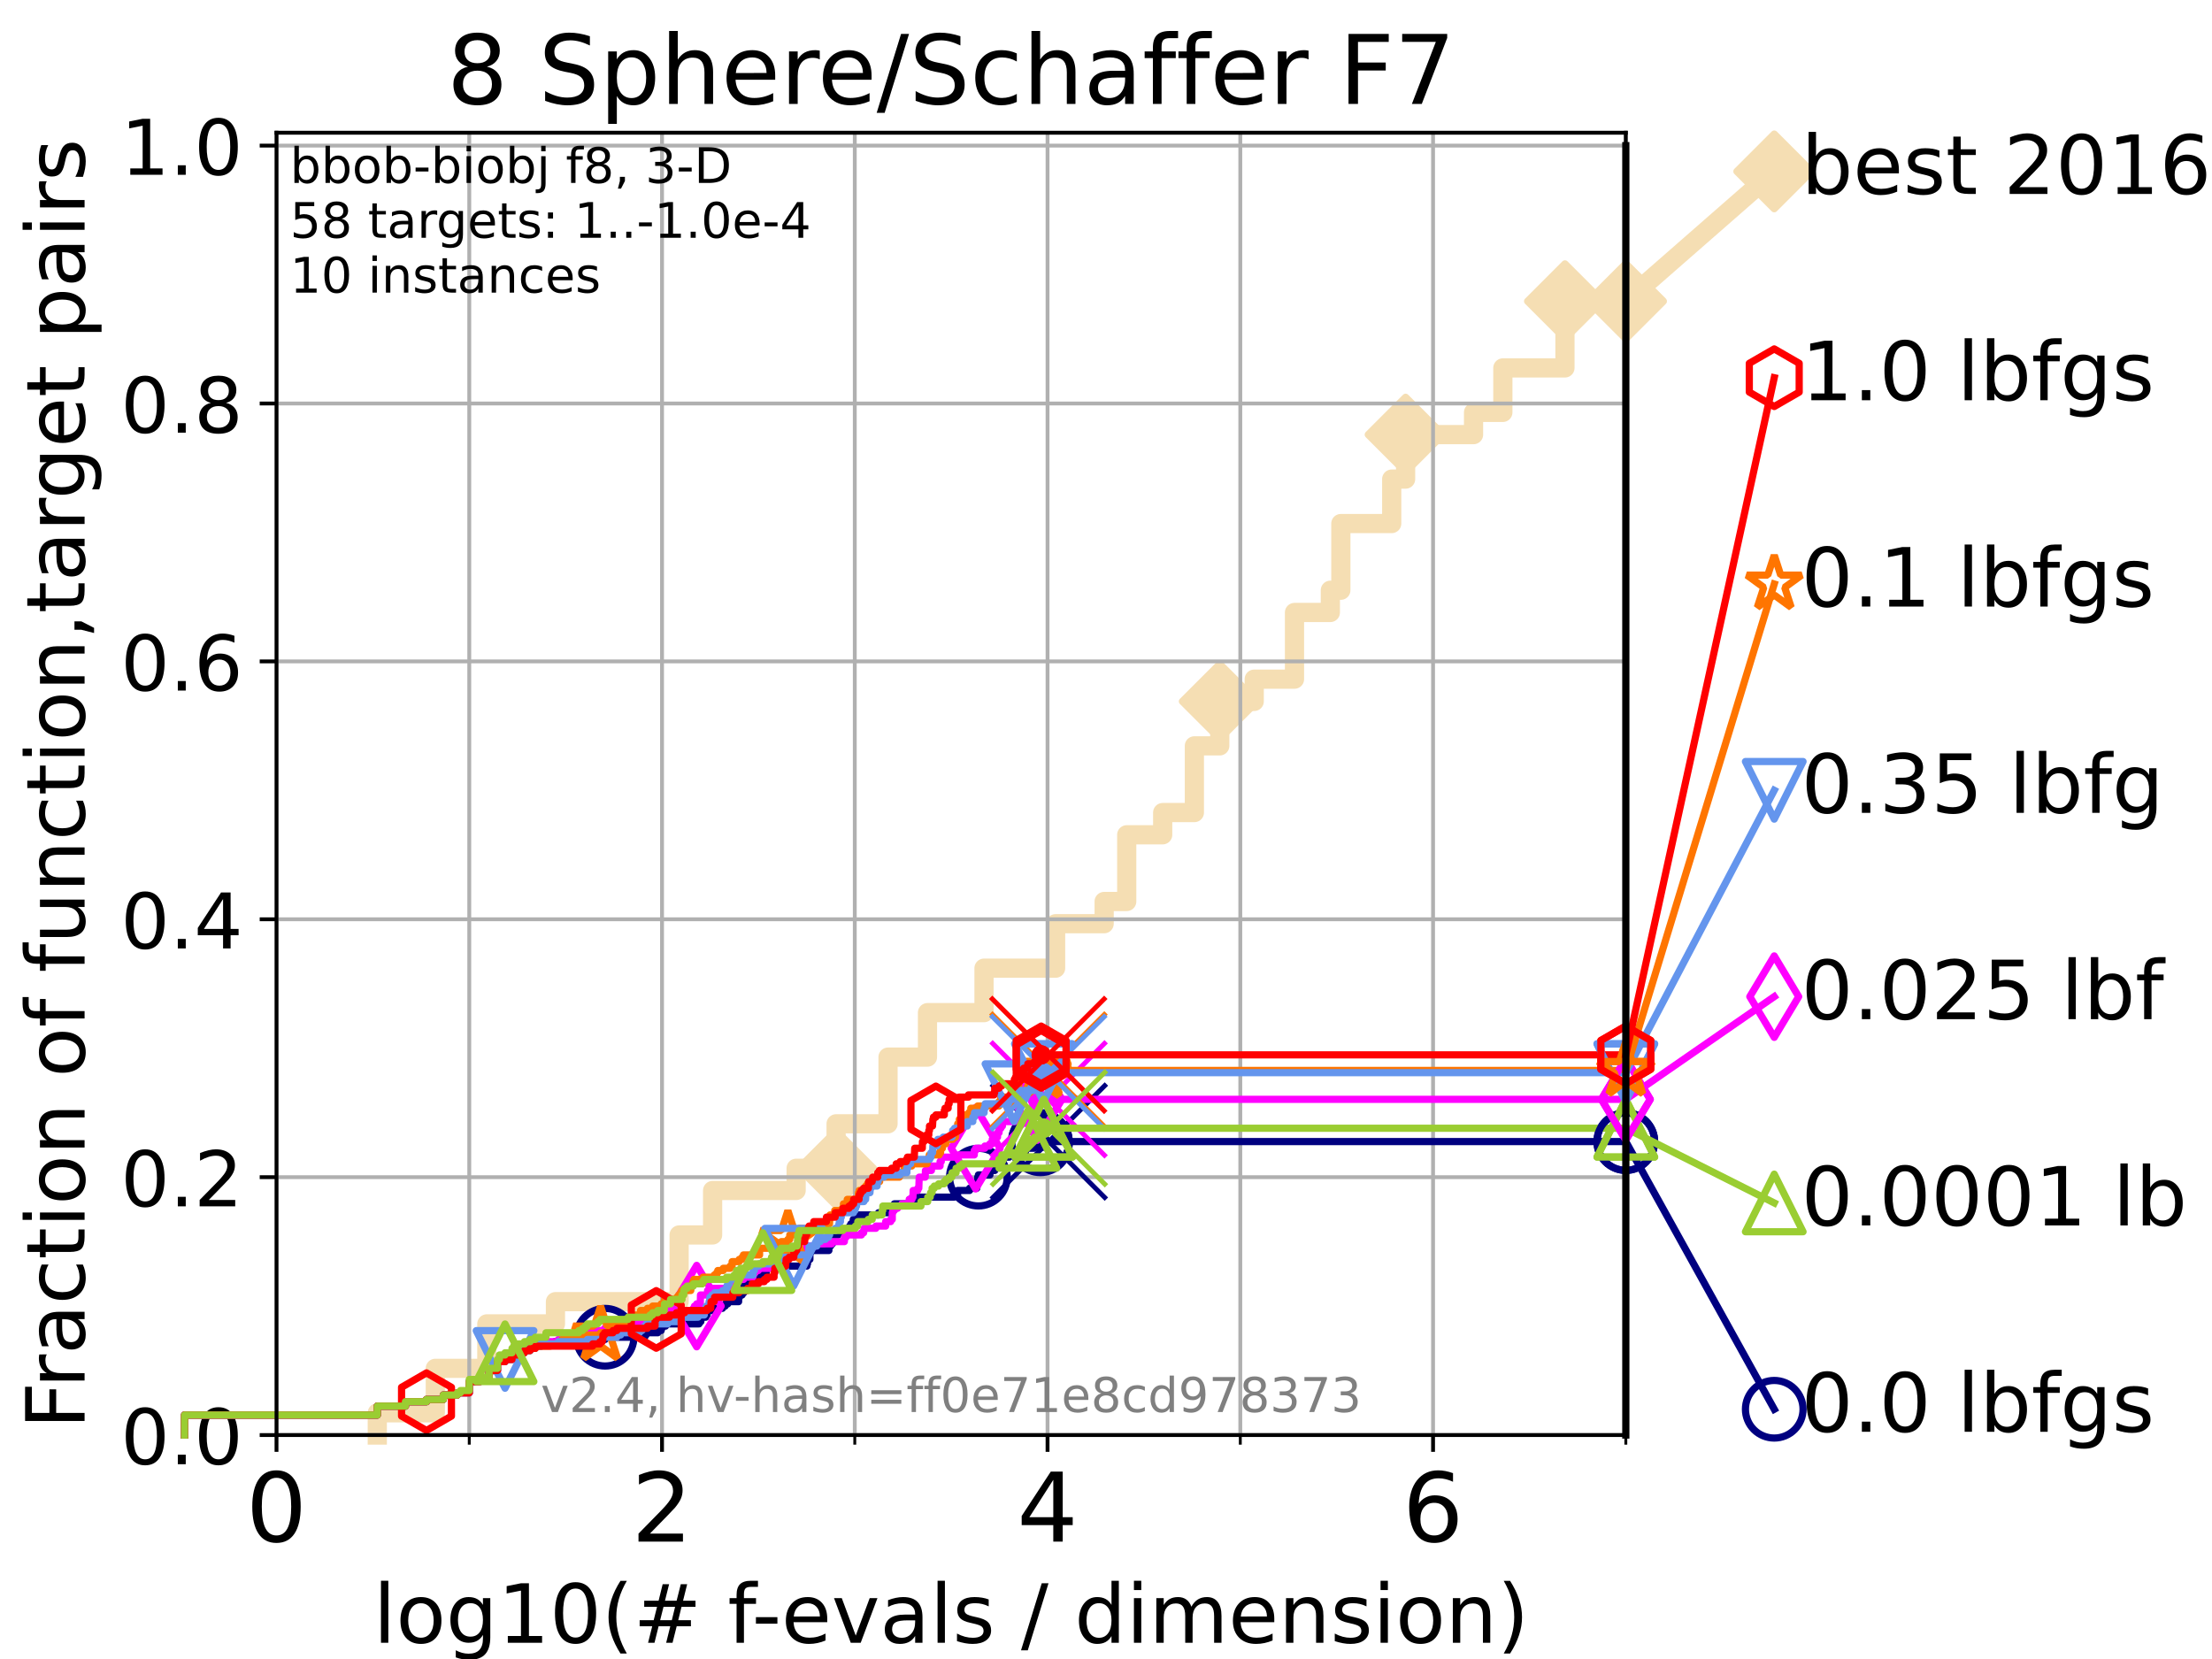 <?xml version="1.0" encoding="utf-8" standalone="no"?>
<!DOCTYPE svg PUBLIC "-//W3C//DTD SVG 1.1//EN"
  "http://www.w3.org/Graphics/SVG/1.1/DTD/svg11.dtd">
<!-- Created with matplotlib (https://matplotlib.org/) -->
<svg height="345.6pt" version="1.1" viewBox="0 0 460.8 345.6" width="460.8pt" xmlns="http://www.w3.org/2000/svg" xmlns:xlink="http://www.w3.org/1999/xlink">
 <defs>
  <style type="text/css">*{stroke-linecap:butt;stroke-linejoin:round;}</style>
 </defs>
 <g id="figure_1">
  <g id="patch_1">
   <path d="M 0 345.6 
L 460.8 345.6 
L 460.8 0 
L 0 0 
z
" style="fill:#ffffff;"/>
  </g>
  <g id="axes_1">
   <g id="patch_2">
    <path d="M 57.6 298.944 
L 338.688 298.944 
L 338.688 27.648 
L 57.6 27.648 
z
" style="fill:#ffffff;"/>
   </g>
   <g id="line2d_1">
    <path d="M 78.596 298.944 
L 78.596 294.313 
L 90.684 294.313 
L 90.684 285.05 
L 101.413 285.05 
L 101.413 275.788 
L 115.711 275.788 
L 115.711 271.157 
L 141.474 271.157 
L 141.474 257.263 
L 148.45 257.263 
L 148.45 248.001 
L 165.85 248.001 
L 165.85 243.37 
L 174.175 243.37 
L 174.175 234.107 
L 184.993 234.107 
L 184.993 220.214 
L 193.212 220.214 
L 193.212 210.951 
L 204.987 210.951 
L 204.987 201.689 
L 219.902 201.689 
L 219.902 192.426 
L 230.015 192.426 
L 230.015 187.795 
L 234.718 187.795 
L 234.718 173.901 
L 242.208 173.901 
L 242.208 169.27 
L 248.812 169.27 
L 248.812 155.377 
L 254.1 155.377 
L 254.1 146.114 
L 261.276 146.114 
L 261.276 141.483 
L 269.667 141.483 
L 269.667 127.589 
L 277.136 127.589 
L 277.136 122.958 
L 279.322 122.958 
L 279.322 109.065 
L 289.917 109.065 
L 289.917 99.802 
L 292.813 99.802 
L 292.813 90.54 
L 306.967 90.54 
L 306.967 85.909 
L 313.071 85.909 
L 313.071 76.646 
L 326.008 76.646 
L 326.008 62.753 
L 338.688 62.753 
" style="fill:none;stroke:#f5deb3;stroke-linecap:square;stroke-width:4;"/>
   </g>
   <g id="line2d_2">
    <defs>
     <path d="M 0 7.778 
L 7.778 0 
L 0 -7.778 
L -7.778 0 
z
" id="m98fd51245c" style="stroke:#f5deb3;stroke-linejoin:miter;stroke-width:1.5;"/>
    </defs>
    <g>
     <use style="fill:#f5deb3;stroke:#f5deb3;stroke-linejoin:miter;stroke-width:1.5;" x="174.175" xlink:href="#m98fd51245c" y="243.37"/>
     <use style="fill:#f5deb3;stroke:#f5deb3;stroke-linejoin:miter;stroke-width:1.5;" x="254.1" xlink:href="#m98fd51245c" y="146.114"/>
     <use style="fill:#f5deb3;stroke:#f5deb3;stroke-linejoin:miter;stroke-width:1.5;" x="292.813" xlink:href="#m98fd51245c" y="90.54"/>
     <use style="fill:#f5deb3;stroke:#f5deb3;stroke-linejoin:miter;stroke-width:1.5;" x="326.008" xlink:href="#m98fd51245c" y="62.753"/>
     <use style="fill:#f5deb3;stroke:#f5deb3;stroke-linejoin:miter;stroke-width:1.5;" x="338.688" xlink:href="#m98fd51245c" y="62.753"/>
    </g>
   </g>
   <g id="line2d_3">
    <path style="fill:none;stroke:#f5deb3;stroke-linecap:square;stroke-width:4;"/>
    <g/>
   </g>
   <g id="line2d_4">
    <path d="M 338.688 62.753 
L 369.608 35.706 
" style="fill:none;stroke:#f5deb3;stroke-linecap:square;stroke-width:4;"/>
    <g>
     <use style="fill:#f5deb3;stroke:#f5deb3;stroke-linejoin:miter;stroke-width:1.5;" x="338.688" xlink:href="#m98fd51245c" y="62.753"/>
     <use style="fill:#f5deb3;stroke:#f5deb3;stroke-linejoin:miter;stroke-width:1.5;" x="369.608" xlink:href="#m98fd51245c" y="35.706"/>
    </g>
   </g>
   <g id="matplotlib.axis_1">
    <g id="xtick_1">
     <g id="line2d_5">
      <path clip-path="url(#pacf7bc9902)" d="M 57.6 298.944 
L 57.6 27.648 
" style="fill:none;stroke:#b0b0b0;stroke-linecap:square;stroke-width:0.8;"/>
     </g>
     <g id="line2d_6">
      <defs>
       <path d="M 0 0 
L 0 3.5 
" id="mac37cc005a" style="stroke:#000000;stroke-width:0.8;"/>
      </defs>
      <g>
       <use style="stroke:#000000;stroke-width:0.8;" x="57.6" xlink:href="#mac37cc005a" y="298.944"/>
      </g>
     </g>
     <g id="text_1">
      <!-- 0 -->
      <g transform="translate(51.237 321.141)scale(0.2 -0.2)">
       <defs>
        <path d="M 31.781 66.406 
Q 24.172 66.406 20.328 58.906 
Q 16.5 51.422 16.5 36.375 
Q 16.5 21.391 20.328 13.891 
Q 24.172 6.391 31.781 6.391 
Q 39.453 6.391 43.281 13.891 
Q 47.125 21.391 47.125 36.375 
Q 47.125 51.422 43.281 58.906 
Q 39.453 66.406 31.781 66.406 
z
M 31.781 74.219 
Q 44.047 74.219 50.516 64.516 
Q 56.984 54.828 56.984 36.375 
Q 56.984 17.969 50.516 8.266 
Q 44.047 -1.422 31.781 -1.422 
Q 19.531 -1.422 13.062 8.266 
Q 6.594 17.969 6.594 36.375 
Q 6.594 54.828 13.062 64.516 
Q 19.531 74.219 31.781 74.219 
z
" id="DejaVuSans-48"/>
       </defs>
       <use xlink:href="#DejaVuSans-48"/>
      </g>
     </g>
    </g>
    <g id="xtick_2">
     <g id="line2d_7">
      <path clip-path="url(#pacf7bc9902)" d="M 137.911 298.944 
L 137.911 27.648 
" style="fill:none;stroke:#b0b0b0;stroke-linecap:square;stroke-width:0.8;"/>
     </g>
     <g id="line2d_8">
      <g>
       <use style="stroke:#000000;stroke-width:0.8;" x="137.911" xlink:href="#mac37cc005a" y="298.944"/>
      </g>
     </g>
     <g id="text_2">
      <!-- 2 -->
      <g transform="translate(131.548 321.141)scale(0.2 -0.2)">
       <defs>
        <path d="M 19.188 8.297 
L 53.609 8.297 
L 53.609 0 
L 7.328 0 
L 7.328 8.297 
Q 12.938 14.109 22.625 23.891 
Q 32.328 33.688 34.812 36.531 
Q 39.547 41.844 41.422 45.531 
Q 43.312 49.219 43.312 52.781 
Q 43.312 58.594 39.234 62.25 
Q 35.156 65.922 28.609 65.922 
Q 23.969 65.922 18.812 64.312 
Q 13.672 62.703 7.812 59.422 
L 7.812 69.391 
Q 13.766 71.781 18.938 73 
Q 24.125 74.219 28.422 74.219 
Q 39.75 74.219 46.484 68.547 
Q 53.219 62.891 53.219 53.422 
Q 53.219 48.922 51.531 44.891 
Q 49.859 40.875 45.406 35.406 
Q 44.188 33.984 37.641 27.219 
Q 31.109 20.453 19.188 8.297 
z
" id="DejaVuSans-50"/>
       </defs>
       <use xlink:href="#DejaVuSans-50"/>
      </g>
     </g>
    </g>
    <g id="xtick_3">
     <g id="line2d_9">
      <path clip-path="url(#pacf7bc9902)" d="M 218.222 298.944 
L 218.222 27.648 
" style="fill:none;stroke:#b0b0b0;stroke-linecap:square;stroke-width:0.8;"/>
     </g>
     <g id="line2d_10">
      <g>
       <use style="stroke:#000000;stroke-width:0.8;" x="218.222" xlink:href="#mac37cc005a" y="298.944"/>
      </g>
     </g>
     <g id="text_3">
      <!-- 4 -->
      <g transform="translate(211.859 321.141)scale(0.2 -0.2)">
       <defs>
        <path d="M 37.797 64.312 
L 12.891 25.391 
L 37.797 25.391 
z
M 35.203 72.906 
L 47.609 72.906 
L 47.609 25.391 
L 58.016 25.391 
L 58.016 17.188 
L 47.609 17.188 
L 47.609 0 
L 37.797 0 
L 37.797 17.188 
L 4.891 17.188 
L 4.891 26.703 
z
" id="DejaVuSans-52"/>
       </defs>
       <use xlink:href="#DejaVuSans-52"/>
      </g>
     </g>
    </g>
    <g id="xtick_4">
     <g id="line2d_11">
      <path clip-path="url(#pacf7bc9902)" d="M 298.533 298.944 
L 298.533 27.648 
" style="fill:none;stroke:#b0b0b0;stroke-linecap:square;stroke-width:0.8;"/>
     </g>
     <g id="line2d_12">
      <g>
       <use style="stroke:#000000;stroke-width:0.8;" x="298.533" xlink:href="#mac37cc005a" y="298.944"/>
      </g>
     </g>
     <g id="text_4">
      <!-- 6 -->
      <g transform="translate(292.17 321.141)scale(0.2 -0.2)">
       <defs>
        <path d="M 33.016 40.375 
Q 26.375 40.375 22.484 35.828 
Q 18.609 31.297 18.609 23.391 
Q 18.609 15.531 22.484 10.953 
Q 26.375 6.391 33.016 6.391 
Q 39.656 6.391 43.531 10.953 
Q 47.406 15.531 47.406 23.391 
Q 47.406 31.297 43.531 35.828 
Q 39.656 40.375 33.016 40.375 
z
M 52.594 71.297 
L 52.594 62.312 
Q 48.875 64.062 45.094 64.984 
Q 41.312 65.922 37.594 65.922 
Q 27.828 65.922 22.672 59.328 
Q 17.531 52.734 16.797 39.406 
Q 19.672 43.656 24.016 45.922 
Q 28.375 48.188 33.594 48.188 
Q 44.578 48.188 50.953 41.516 
Q 57.328 34.859 57.328 23.391 
Q 57.328 12.156 50.688 5.359 
Q 44.047 -1.422 33.016 -1.422 
Q 20.359 -1.422 13.672 8.266 
Q 6.984 17.969 6.984 36.375 
Q 6.984 53.656 15.188 63.938 
Q 23.391 74.219 37.203 74.219 
Q 40.922 74.219 44.703 73.484 
Q 48.484 72.75 52.594 71.297 
z
" id="DejaVuSans-54"/>
       </defs>
       <use xlink:href="#DejaVuSans-54"/>
      </g>
     </g>
    </g>
    <g id="xtick_5">
     <g id="line2d_13">
      <path clip-path="url(#pacf7bc9902)" d="M 97.755 298.944 
L 97.755 27.648 
" style="fill:none;stroke:#b0b0b0;stroke-linecap:square;stroke-width:0.8;"/>
     </g>
     <g id="line2d_14">
      <defs>
       <path d="M 0 0 
L 0 2 
" id="m6fef9c9136" style="stroke:#000000;stroke-width:0.6;"/>
      </defs>
      <g>
       <use style="stroke:#000000;stroke-width:0.6;" x="97.755" xlink:href="#m6fef9c9136" y="298.944"/>
      </g>
     </g>
    </g>
    <g id="xtick_6">
     <g id="line2d_15">
      <path clip-path="url(#pacf7bc9902)" d="M 178.066 298.944 
L 178.066 27.648 
" style="fill:none;stroke:#b0b0b0;stroke-linecap:square;stroke-width:0.8;"/>
     </g>
     <g id="line2d_16">
      <g>
       <use style="stroke:#000000;stroke-width:0.6;" x="178.066" xlink:href="#m6fef9c9136" y="298.944"/>
      </g>
     </g>
    </g>
    <g id="xtick_7">
     <g id="line2d_17">
      <path clip-path="url(#pacf7bc9902)" d="M 258.377 298.944 
L 258.377 27.648 
" style="fill:none;stroke:#b0b0b0;stroke-linecap:square;stroke-width:0.8;"/>
     </g>
     <g id="line2d_18">
      <g>
       <use style="stroke:#000000;stroke-width:0.6;" x="258.377" xlink:href="#m6fef9c9136" y="298.944"/>
      </g>
     </g>
    </g>
    <g id="xtick_8">
     <g id="line2d_19">
      <path clip-path="url(#pacf7bc9902)" d="M 338.688 298.944 
L 338.688 27.648 
" style="fill:none;stroke:#b0b0b0;stroke-linecap:square;stroke-width:0.8;"/>
     </g>
     <g id="line2d_20">
      <g>
       <use style="stroke:#000000;stroke-width:0.6;" x="338.688" xlink:href="#m6fef9c9136" y="298.944"/>
      </g>
     </g>
    </g>
    <g id="text_5">
     <!-- log10(# f-evals / dimension) -->
     <g transform="translate(77.764 342.218)scale(0.17 -0.17)">
      <defs>
       <path d="M 9.422 75.984 
L 18.406 75.984 
L 18.406 0 
L 9.422 0 
z
" id="DejaVuSans-108"/>
       <path d="M 30.609 48.391 
Q 23.391 48.391 19.188 42.75 
Q 14.984 37.109 14.984 27.297 
Q 14.984 17.484 19.156 11.844 
Q 23.344 6.203 30.609 6.203 
Q 37.797 6.203 41.984 11.859 
Q 46.188 17.531 46.188 27.297 
Q 46.188 37.016 41.984 42.703 
Q 37.797 48.391 30.609 48.391 
z
M 30.609 56 
Q 42.328 56 49.016 48.375 
Q 55.719 40.766 55.719 27.297 
Q 55.719 13.875 49.016 6.219 
Q 42.328 -1.422 30.609 -1.422 
Q 18.844 -1.422 12.172 6.219 
Q 5.516 13.875 5.516 27.297 
Q 5.516 40.766 12.172 48.375 
Q 18.844 56 30.609 56 
z
" id="DejaVuSans-111"/>
       <path d="M 45.406 27.984 
Q 45.406 37.75 41.375 43.109 
Q 37.359 48.484 30.078 48.484 
Q 22.859 48.484 18.828 43.109 
Q 14.797 37.75 14.797 27.984 
Q 14.797 18.266 18.828 12.891 
Q 22.859 7.516 30.078 7.516 
Q 37.359 7.516 41.375 12.891 
Q 45.406 18.266 45.406 27.984 
z
M 54.391 6.781 
Q 54.391 -7.172 48.188 -13.984 
Q 42 -20.797 29.203 -20.797 
Q 24.469 -20.797 20.266 -20.094 
Q 16.062 -19.391 12.109 -17.922 
L 12.109 -9.188 
Q 16.062 -11.328 19.922 -12.344 
Q 23.781 -13.375 27.781 -13.375 
Q 36.625 -13.375 41.016 -8.766 
Q 45.406 -4.156 45.406 5.172 
L 45.406 9.625 
Q 42.625 4.781 38.281 2.391 
Q 33.938 0 27.875 0 
Q 17.828 0 11.672 7.656 
Q 5.516 15.328 5.516 27.984 
Q 5.516 40.672 11.672 48.328 
Q 17.828 56 27.875 56 
Q 33.938 56 38.281 53.609 
Q 42.625 51.219 45.406 46.391 
L 45.406 54.688 
L 54.391 54.688 
z
" id="DejaVuSans-103"/>
       <path d="M 12.406 8.297 
L 28.516 8.297 
L 28.516 63.922 
L 10.984 60.406 
L 10.984 69.391 
L 28.422 72.906 
L 38.281 72.906 
L 38.281 8.297 
L 54.391 8.297 
L 54.391 0 
L 12.406 0 
z
" id="DejaVuSans-49"/>
       <path d="M 31 75.875 
Q 24.469 64.656 21.281 53.656 
Q 18.109 42.672 18.109 31.391 
Q 18.109 20.125 21.312 9.062 
Q 24.516 -2 31 -13.188 
L 23.188 -13.188 
Q 15.875 -1.703 12.234 9.375 
Q 8.594 20.453 8.594 31.391 
Q 8.594 42.281 12.203 53.312 
Q 15.828 64.359 23.188 75.875 
z
" id="DejaVuSans-40"/>
       <path d="M 51.125 44 
L 36.922 44 
L 32.812 27.688 
L 47.125 27.688 
z
M 43.797 71.781 
L 38.719 51.516 
L 52.984 51.516 
L 58.109 71.781 
L 65.922 71.781 
L 60.891 51.516 
L 76.125 51.516 
L 76.125 44 
L 58.984 44 
L 54.984 27.688 
L 70.516 27.688 
L 70.516 20.219 
L 53.078 20.219 
L 48 0 
L 40.188 0 
L 45.219 20.219 
L 30.906 20.219 
L 25.875 0 
L 18.016 0 
L 23.094 20.219 
L 7.719 20.219 
L 7.719 27.688 
L 24.906 27.688 
L 29 44 
L 13.281 44 
L 13.281 51.516 
L 30.906 51.516 
L 35.891 71.781 
z
" id="DejaVuSans-35"/>
       <path id="DejaVuSans-32"/>
       <path d="M 37.109 75.984 
L 37.109 68.5 
L 28.516 68.5 
Q 23.688 68.5 21.797 66.547 
Q 19.922 64.594 19.922 59.516 
L 19.922 54.688 
L 34.719 54.688 
L 34.719 47.703 
L 19.922 47.703 
L 19.922 0 
L 10.891 0 
L 10.891 47.703 
L 2.297 47.703 
L 2.297 54.688 
L 10.891 54.688 
L 10.891 58.5 
Q 10.891 67.625 15.141 71.797 
Q 19.391 75.984 28.609 75.984 
z
" id="DejaVuSans-102"/>
       <path d="M 4.891 31.391 
L 31.203 31.391 
L 31.203 23.391 
L 4.891 23.391 
z
" id="DejaVuSans-45"/>
       <path d="M 56.203 29.594 
L 56.203 25.203 
L 14.891 25.203 
Q 15.484 15.922 20.484 11.062 
Q 25.484 6.203 34.422 6.203 
Q 39.594 6.203 44.453 7.469 
Q 49.312 8.734 54.109 11.281 
L 54.109 2.781 
Q 49.266 0.734 44.188 -0.344 
Q 39.109 -1.422 33.891 -1.422 
Q 20.797 -1.422 13.156 6.188 
Q 5.516 13.812 5.516 26.812 
Q 5.516 40.234 12.766 48.109 
Q 20.016 56 32.328 56 
Q 43.359 56 49.781 48.891 
Q 56.203 41.797 56.203 29.594 
z
M 47.219 32.234 
Q 47.125 39.594 43.094 43.984 
Q 39.062 48.391 32.422 48.391 
Q 24.906 48.391 20.391 44.141 
Q 15.875 39.891 15.188 32.172 
z
" id="DejaVuSans-101"/>
       <path d="M 2.984 54.688 
L 12.5 54.688 
L 29.594 8.797 
L 46.688 54.688 
L 56.203 54.688 
L 35.688 0 
L 23.484 0 
z
" id="DejaVuSans-118"/>
       <path d="M 34.281 27.484 
Q 23.391 27.484 19.188 25 
Q 14.984 22.516 14.984 16.5 
Q 14.984 11.719 18.141 8.906 
Q 21.297 6.109 26.703 6.109 
Q 34.188 6.109 38.703 11.406 
Q 43.219 16.703 43.219 25.484 
L 43.219 27.484 
z
M 52.203 31.203 
L 52.203 0 
L 43.219 0 
L 43.219 8.297 
Q 40.141 3.328 35.547 0.953 
Q 30.953 -1.422 24.312 -1.422 
Q 15.922 -1.422 10.953 3.297 
Q 6 8.016 6 15.922 
Q 6 25.141 12.172 29.828 
Q 18.359 34.516 30.609 34.516 
L 43.219 34.516 
L 43.219 35.406 
Q 43.219 41.609 39.141 45 
Q 35.062 48.391 27.688 48.391 
Q 23 48.391 18.547 47.266 
Q 14.109 46.141 10.016 43.891 
L 10.016 52.203 
Q 14.938 54.109 19.578 55.047 
Q 24.219 56 28.609 56 
Q 40.484 56 46.344 49.844 
Q 52.203 43.703 52.203 31.203 
z
" id="DejaVuSans-97"/>
       <path d="M 44.281 53.078 
L 44.281 44.578 
Q 40.484 46.531 36.375 47.5 
Q 32.281 48.484 27.875 48.484 
Q 21.188 48.484 17.844 46.438 
Q 14.5 44.391 14.5 40.281 
Q 14.5 37.156 16.891 35.375 
Q 19.281 33.594 26.516 31.984 
L 29.594 31.297 
Q 39.156 29.25 43.188 25.516 
Q 47.219 21.781 47.219 15.094 
Q 47.219 7.469 41.188 3.016 
Q 35.156 -1.422 24.609 -1.422 
Q 20.219 -1.422 15.453 -0.562 
Q 10.688 0.297 5.422 2 
L 5.422 11.281 
Q 10.406 8.688 15.234 7.391 
Q 20.062 6.109 24.812 6.109 
Q 31.156 6.109 34.562 8.281 
Q 37.984 10.453 37.984 14.406 
Q 37.984 18.062 35.516 20.016 
Q 33.062 21.969 24.703 23.781 
L 21.578 24.516 
Q 13.234 26.266 9.516 29.906 
Q 5.812 33.547 5.812 39.891 
Q 5.812 47.609 11.281 51.797 
Q 16.75 56 26.812 56 
Q 31.781 56 36.172 55.266 
Q 40.578 54.547 44.281 53.078 
z
" id="DejaVuSans-115"/>
       <path d="M 25.391 72.906 
L 33.688 72.906 
L 8.297 -9.281 
L 0 -9.281 
z
" id="DejaVuSans-47"/>
       <path d="M 45.406 46.391 
L 45.406 75.984 
L 54.391 75.984 
L 54.391 0 
L 45.406 0 
L 45.406 8.203 
Q 42.578 3.328 38.25 0.953 
Q 33.938 -1.422 27.875 -1.422 
Q 17.969 -1.422 11.734 6.484 
Q 5.516 14.406 5.516 27.297 
Q 5.516 40.188 11.734 48.094 
Q 17.969 56 27.875 56 
Q 33.938 56 38.25 53.625 
Q 42.578 51.266 45.406 46.391 
z
M 14.797 27.297 
Q 14.797 17.391 18.875 11.75 
Q 22.953 6.109 30.078 6.109 
Q 37.203 6.109 41.297 11.75 
Q 45.406 17.391 45.406 27.297 
Q 45.406 37.203 41.297 42.844 
Q 37.203 48.484 30.078 48.484 
Q 22.953 48.484 18.875 42.844 
Q 14.797 37.203 14.797 27.297 
z
" id="DejaVuSans-100"/>
       <path d="M 9.422 54.688 
L 18.406 54.688 
L 18.406 0 
L 9.422 0 
z
M 9.422 75.984 
L 18.406 75.984 
L 18.406 64.594 
L 9.422 64.594 
z
" id="DejaVuSans-105"/>
       <path d="M 52 44.188 
Q 55.375 50.25 60.062 53.125 
Q 64.75 56 71.094 56 
Q 79.641 56 84.281 50.016 
Q 88.922 44.047 88.922 33.016 
L 88.922 0 
L 79.891 0 
L 79.891 32.719 
Q 79.891 40.578 77.094 44.375 
Q 74.312 48.188 68.609 48.188 
Q 61.625 48.188 57.562 43.547 
Q 53.516 38.922 53.516 30.906 
L 53.516 0 
L 44.484 0 
L 44.484 32.719 
Q 44.484 40.625 41.703 44.406 
Q 38.922 48.188 33.109 48.188 
Q 26.219 48.188 22.156 43.531 
Q 18.109 38.875 18.109 30.906 
L 18.109 0 
L 9.078 0 
L 9.078 54.688 
L 18.109 54.688 
L 18.109 46.188 
Q 21.188 51.219 25.484 53.609 
Q 29.781 56 35.688 56 
Q 41.656 56 45.828 52.969 
Q 50 49.953 52 44.188 
z
" id="DejaVuSans-109"/>
       <path d="M 54.891 33.016 
L 54.891 0 
L 45.906 0 
L 45.906 32.719 
Q 45.906 40.484 42.875 44.328 
Q 39.844 48.188 33.797 48.188 
Q 26.516 48.188 22.312 43.547 
Q 18.109 38.922 18.109 30.906 
L 18.109 0 
L 9.078 0 
L 9.078 54.688 
L 18.109 54.688 
L 18.109 46.188 
Q 21.344 51.125 25.703 53.562 
Q 30.078 56 35.797 56 
Q 45.219 56 50.047 50.172 
Q 54.891 44.344 54.891 33.016 
z
" id="DejaVuSans-110"/>
       <path d="M 8.016 75.875 
L 15.828 75.875 
Q 23.141 64.359 26.781 53.312 
Q 30.422 42.281 30.422 31.391 
Q 30.422 20.453 26.781 9.375 
Q 23.141 -1.703 15.828 -13.188 
L 8.016 -13.188 
Q 14.5 -2 17.703 9.062 
Q 20.906 20.125 20.906 31.391 
Q 20.906 42.672 17.703 53.656 
Q 14.5 64.656 8.016 75.875 
z
" id="DejaVuSans-41"/>
      </defs>
      <use xlink:href="#DejaVuSans-108"/>
      <use x="27.783" xlink:href="#DejaVuSans-111"/>
      <use x="88.965" xlink:href="#DejaVuSans-103"/>
      <use x="152.441" xlink:href="#DejaVuSans-49"/>
      <use x="216.064" xlink:href="#DejaVuSans-48"/>
      <use x="279.688" xlink:href="#DejaVuSans-40"/>
      <use x="318.701" xlink:href="#DejaVuSans-35"/>
      <use x="402.49" xlink:href="#DejaVuSans-32"/>
      <use x="434.277" xlink:href="#DejaVuSans-102"/>
      <use x="463.982" xlink:href="#DejaVuSans-45"/>
      <use x="500.066" xlink:href="#DejaVuSans-101"/>
      <use x="561.59" xlink:href="#DejaVuSans-118"/>
      <use x="620.77" xlink:href="#DejaVuSans-97"/>
      <use x="682.049" xlink:href="#DejaVuSans-108"/>
      <use x="709.832" xlink:href="#DejaVuSans-115"/>
      <use x="761.932" xlink:href="#DejaVuSans-32"/>
      <use x="793.719" xlink:href="#DejaVuSans-47"/>
      <use x="827.41" xlink:href="#DejaVuSans-32"/>
      <use x="859.197" xlink:href="#DejaVuSans-100"/>
      <use x="922.674" xlink:href="#DejaVuSans-105"/>
      <use x="950.457" xlink:href="#DejaVuSans-109"/>
      <use x="1047.869" xlink:href="#DejaVuSans-101"/>
      <use x="1109.393" xlink:href="#DejaVuSans-110"/>
      <use x="1172.771" xlink:href="#DejaVuSans-115"/>
      <use x="1224.871" xlink:href="#DejaVuSans-105"/>
      <use x="1252.654" xlink:href="#DejaVuSans-111"/>
      <use x="1313.836" xlink:href="#DejaVuSans-110"/>
      <use x="1377.215" xlink:href="#DejaVuSans-41"/>
     </g>
    </g>
   </g>
   <g id="matplotlib.axis_2">
    <g id="ytick_1">
     <g id="line2d_21">
      <path clip-path="url(#pacf7bc9902)" d="M 57.6 298.944 
L 338.688 298.944 
" style="fill:none;stroke:#b0b0b0;stroke-linecap:square;stroke-width:0.8;"/>
     </g>
     <g id="line2d_22">
      <defs>
       <path d="M 0 0 
L -3.5 0 
" id="ma2f09fb79d" style="stroke:#000000;stroke-width:0.8;"/>
      </defs>
      <g>
       <use style="stroke:#000000;stroke-width:0.8;" x="57.6" xlink:href="#ma2f09fb79d" y="298.944"/>
      </g>
     </g>
     <g id="text_6">
      <!-- 0.0 -->
      <g transform="translate(25.155 305.023)scale(0.16 -0.16)">
       <defs>
        <path d="M 10.688 12.406 
L 21 12.406 
L 21 0 
L 10.688 0 
z
" id="DejaVuSans-46"/>
       </defs>
       <use xlink:href="#DejaVuSans-48"/>
       <use x="63.623" xlink:href="#DejaVuSans-46"/>
       <use x="95.41" xlink:href="#DejaVuSans-48"/>
      </g>
     </g>
    </g>
    <g id="ytick_2">
     <g id="line2d_23">
      <path clip-path="url(#pacf7bc9902)" d="M 57.6 245.222 
L 338.688 245.222 
" style="fill:none;stroke:#b0b0b0;stroke-linecap:square;stroke-width:0.8;"/>
     </g>
     <g id="line2d_24">
      <g>
       <use style="stroke:#000000;stroke-width:0.8;" x="57.6" xlink:href="#ma2f09fb79d" y="245.222"/>
      </g>
     </g>
     <g id="text_7">
      <!-- 0.2 -->
      <g transform="translate(25.155 251.301)scale(0.16 -0.16)">
       <use xlink:href="#DejaVuSans-48"/>
       <use x="63.623" xlink:href="#DejaVuSans-46"/>
       <use x="95.41" xlink:href="#DejaVuSans-50"/>
      </g>
     </g>
    </g>
    <g id="ytick_3">
     <g id="line2d_25">
      <path clip-path="url(#pacf7bc9902)" d="M 57.6 191.5 
L 338.688 191.5 
" style="fill:none;stroke:#b0b0b0;stroke-linecap:square;stroke-width:0.8;"/>
     </g>
     <g id="line2d_26">
      <g>
       <use style="stroke:#000000;stroke-width:0.8;" x="57.6" xlink:href="#ma2f09fb79d" y="191.5"/>
      </g>
     </g>
     <g id="text_8">
      <!-- 0.4 -->
      <g transform="translate(25.155 197.579)scale(0.16 -0.16)">
       <use xlink:href="#DejaVuSans-48"/>
       <use x="63.623" xlink:href="#DejaVuSans-46"/>
       <use x="95.41" xlink:href="#DejaVuSans-52"/>
      </g>
     </g>
    </g>
    <g id="ytick_4">
     <g id="line2d_27">
      <path clip-path="url(#pacf7bc9902)" d="M 57.6 137.778 
L 338.688 137.778 
" style="fill:none;stroke:#b0b0b0;stroke-linecap:square;stroke-width:0.8;"/>
     </g>
     <g id="line2d_28">
      <g>
       <use style="stroke:#000000;stroke-width:0.8;" x="57.6" xlink:href="#ma2f09fb79d" y="137.778"/>
      </g>
     </g>
     <g id="text_9">
      <!-- 0.6 -->
      <g transform="translate(25.155 143.857)scale(0.16 -0.16)">
       <use xlink:href="#DejaVuSans-48"/>
       <use x="63.623" xlink:href="#DejaVuSans-46"/>
       <use x="95.41" xlink:href="#DejaVuSans-54"/>
      </g>
     </g>
    </g>
    <g id="ytick_5">
     <g id="line2d_29">
      <path clip-path="url(#pacf7bc9902)" d="M 57.6 84.056 
L 338.688 84.056 
" style="fill:none;stroke:#b0b0b0;stroke-linecap:square;stroke-width:0.8;"/>
     </g>
     <g id="line2d_30">
      <g>
       <use style="stroke:#000000;stroke-width:0.8;" x="57.6" xlink:href="#ma2f09fb79d" y="84.056"/>
      </g>
     </g>
     <g id="text_10">
      <!-- 0.8 -->
      <g transform="translate(25.155 90.135)scale(0.16 -0.16)">
       <defs>
        <path d="M 31.781 34.625 
Q 24.75 34.625 20.719 30.859 
Q 16.703 27.094 16.703 20.516 
Q 16.703 13.922 20.719 10.156 
Q 24.75 6.391 31.781 6.391 
Q 38.812 6.391 42.859 10.172 
Q 46.922 13.969 46.922 20.516 
Q 46.922 27.094 42.891 30.859 
Q 38.875 34.625 31.781 34.625 
z
M 21.922 38.812 
Q 15.578 40.375 12.031 44.719 
Q 8.5 49.078 8.5 55.328 
Q 8.5 64.062 14.719 69.141 
Q 20.953 74.219 31.781 74.219 
Q 42.672 74.219 48.875 69.141 
Q 55.078 64.062 55.078 55.328 
Q 55.078 49.078 51.531 44.719 
Q 48 40.375 41.703 38.812 
Q 48.828 37.156 52.797 32.312 
Q 56.781 27.484 56.781 20.516 
Q 56.781 9.906 50.312 4.234 
Q 43.844 -1.422 31.781 -1.422 
Q 19.734 -1.422 13.25 4.234 
Q 6.781 9.906 6.781 20.516 
Q 6.781 27.484 10.781 32.312 
Q 14.797 37.156 21.922 38.812 
z
M 18.312 54.391 
Q 18.312 48.734 21.844 45.562 
Q 25.391 42.391 31.781 42.391 
Q 38.141 42.391 41.719 45.562 
Q 45.312 48.734 45.312 54.391 
Q 45.312 60.062 41.719 63.234 
Q 38.141 66.406 31.781 66.406 
Q 25.391 66.406 21.844 63.234 
Q 18.312 60.062 18.312 54.391 
z
" id="DejaVuSans-56"/>
       </defs>
       <use xlink:href="#DejaVuSans-48"/>
       <use x="63.623" xlink:href="#DejaVuSans-46"/>
       <use x="95.41" xlink:href="#DejaVuSans-56"/>
      </g>
     </g>
    </g>
    <g id="ytick_6">
     <g id="line2d_31">
      <path clip-path="url(#pacf7bc9902)" d="M 57.6 30.334 
L 338.688 30.334 
" style="fill:none;stroke:#b0b0b0;stroke-linecap:square;stroke-width:0.8;"/>
     </g>
     <g id="line2d_32">
      <g>
       <use style="stroke:#000000;stroke-width:0.8;" x="57.6" xlink:href="#ma2f09fb79d" y="30.334"/>
      </g>
     </g>
     <g id="text_11">
      <!-- 1.0 -->
      <g transform="translate(25.155 36.413)scale(0.16 -0.16)">
       <use xlink:href="#DejaVuSans-49"/>
       <use x="63.623" xlink:href="#DejaVuSans-46"/>
       <use x="95.41" xlink:href="#DejaVuSans-48"/>
      </g>
     </g>
    </g>
    <g id="text_12">
     <!-- Fraction of function,target pairs -->
     <g transform="translate(17.62 297.681)rotate(-90)scale(0.17 -0.17)">
      <defs>
       <path d="M 9.812 72.906 
L 51.703 72.906 
L 51.703 64.594 
L 19.672 64.594 
L 19.672 43.109 
L 48.578 43.109 
L 48.578 34.812 
L 19.672 34.812 
L 19.672 0 
L 9.812 0 
z
" id="DejaVuSans-70"/>
       <path d="M 41.109 46.297 
Q 39.594 47.172 37.812 47.578 
Q 36.031 48 33.891 48 
Q 26.266 48 22.188 43.047 
Q 18.109 38.094 18.109 28.812 
L 18.109 0 
L 9.078 0 
L 9.078 54.688 
L 18.109 54.688 
L 18.109 46.188 
Q 20.953 51.172 25.484 53.578 
Q 30.031 56 36.531 56 
Q 37.453 56 38.578 55.875 
Q 39.703 55.766 41.062 55.516 
z
" id="DejaVuSans-114"/>
       <path d="M 48.781 52.594 
L 48.781 44.188 
Q 44.969 46.297 41.141 47.344 
Q 37.312 48.391 33.406 48.391 
Q 24.656 48.391 19.812 42.844 
Q 14.984 37.312 14.984 27.297 
Q 14.984 17.281 19.812 11.734 
Q 24.656 6.203 33.406 6.203 
Q 37.312 6.203 41.141 7.25 
Q 44.969 8.297 48.781 10.406 
L 48.781 2.094 
Q 45.016 0.344 40.984 -0.531 
Q 36.969 -1.422 32.422 -1.422 
Q 20.062 -1.422 12.781 6.344 
Q 5.516 14.109 5.516 27.297 
Q 5.516 40.672 12.859 48.328 
Q 20.219 56 33.016 56 
Q 37.156 56 41.109 55.141 
Q 45.062 54.297 48.781 52.594 
z
" id="DejaVuSans-99"/>
       <path d="M 18.312 70.219 
L 18.312 54.688 
L 36.812 54.688 
L 36.812 47.703 
L 18.312 47.703 
L 18.312 18.016 
Q 18.312 11.328 20.141 9.422 
Q 21.969 7.516 27.594 7.516 
L 36.812 7.516 
L 36.812 0 
L 27.594 0 
Q 17.188 0 13.234 3.875 
Q 9.281 7.766 9.281 18.016 
L 9.281 47.703 
L 2.688 47.703 
L 2.688 54.688 
L 9.281 54.688 
L 9.281 70.219 
z
" id="DejaVuSans-116"/>
       <path d="M 8.5 21.578 
L 8.5 54.688 
L 17.484 54.688 
L 17.484 21.922 
Q 17.484 14.156 20.5 10.266 
Q 23.531 6.391 29.594 6.391 
Q 36.859 6.391 41.078 11.031 
Q 45.312 15.672 45.312 23.688 
L 45.312 54.688 
L 54.297 54.688 
L 54.297 0 
L 45.312 0 
L 45.312 8.406 
Q 42.047 3.422 37.719 1 
Q 33.406 -1.422 27.688 -1.422 
Q 18.266 -1.422 13.375 4.438 
Q 8.5 10.297 8.5 21.578 
z
M 31.109 56 
z
" id="DejaVuSans-117"/>
       <path d="M 11.719 12.406 
L 22.016 12.406 
L 22.016 4 
L 14.016 -11.625 
L 7.719 -11.625 
L 11.719 4 
z
" id="DejaVuSans-44"/>
       <path d="M 18.109 8.203 
L 18.109 -20.797 
L 9.078 -20.797 
L 9.078 54.688 
L 18.109 54.688 
L 18.109 46.391 
Q 20.953 51.266 25.266 53.625 
Q 29.594 56 35.594 56 
Q 45.562 56 51.781 48.094 
Q 58.016 40.188 58.016 27.297 
Q 58.016 14.406 51.781 6.484 
Q 45.562 -1.422 35.594 -1.422 
Q 29.594 -1.422 25.266 0.953 
Q 20.953 3.328 18.109 8.203 
z
M 48.688 27.297 
Q 48.688 37.203 44.609 42.844 
Q 40.531 48.484 33.406 48.484 
Q 26.266 48.484 22.188 42.844 
Q 18.109 37.203 18.109 27.297 
Q 18.109 17.391 22.188 11.75 
Q 26.266 6.109 33.406 6.109 
Q 40.531 6.109 44.609 11.75 
Q 48.688 17.391 48.688 27.297 
z
" id="DejaVuSans-112"/>
      </defs>
      <use xlink:href="#DejaVuSans-70"/>
      <use x="50.27" xlink:href="#DejaVuSans-114"/>
      <use x="91.383" xlink:href="#DejaVuSans-97"/>
      <use x="152.662" xlink:href="#DejaVuSans-99"/>
      <use x="207.643" xlink:href="#DejaVuSans-116"/>
      <use x="246.852" xlink:href="#DejaVuSans-105"/>
      <use x="274.635" xlink:href="#DejaVuSans-111"/>
      <use x="335.816" xlink:href="#DejaVuSans-110"/>
      <use x="399.195" xlink:href="#DejaVuSans-32"/>
      <use x="430.982" xlink:href="#DejaVuSans-111"/>
      <use x="492.164" xlink:href="#DejaVuSans-102"/>
      <use x="527.369" xlink:href="#DejaVuSans-32"/>
      <use x="559.156" xlink:href="#DejaVuSans-102"/>
      <use x="594.361" xlink:href="#DejaVuSans-117"/>
      <use x="657.74" xlink:href="#DejaVuSans-110"/>
      <use x="721.119" xlink:href="#DejaVuSans-99"/>
      <use x="776.1" xlink:href="#DejaVuSans-116"/>
      <use x="815.309" xlink:href="#DejaVuSans-105"/>
      <use x="843.092" xlink:href="#DejaVuSans-111"/>
      <use x="904.273" xlink:href="#DejaVuSans-110"/>
      <use x="967.652" xlink:href="#DejaVuSans-44"/>
      <use x="999.439" xlink:href="#DejaVuSans-116"/>
      <use x="1038.648" xlink:href="#DejaVuSans-97"/>
      <use x="1099.928" xlink:href="#DejaVuSans-114"/>
      <use x="1139.291" xlink:href="#DejaVuSans-103"/>
      <use x="1202.768" xlink:href="#DejaVuSans-101"/>
      <use x="1264.291" xlink:href="#DejaVuSans-116"/>
      <use x="1303.5" xlink:href="#DejaVuSans-32"/>
      <use x="1335.287" xlink:href="#DejaVuSans-112"/>
      <use x="1398.764" xlink:href="#DejaVuSans-97"/>
      <use x="1460.043" xlink:href="#DejaVuSans-105"/>
      <use x="1487.826" xlink:href="#DejaVuSans-114"/>
      <use x="1528.939" xlink:href="#DejaVuSans-115"/>
     </g>
    </g>
   </g>
   <g id="line2d_33">
    <defs>
     <path d="M 0 1.5 
C 0.398 1.5 0.779 1.342 1.061 1.061 
C 1.342 0.779 1.5 0.398 1.5 0 
C 1.5 -0.398 1.342 -0.779 1.061 -1.061 
C 0.779 -1.342 0.398 -1.5 0 -1.5 
C -0.398 -1.5 -0.779 -1.342 -1.061 -1.061 
C -1.342 -0.779 -1.5 -0.398 -1.5 0 
C -1.5 0.398 -1.342 0.779 -1.061 1.061 
C -0.779 1.342 -0.398 1.5 0 1.5 
z
" id="m33a40db0f7" style="stroke:#f5deb3;"/>
    </defs>
    <g>
     <use style="fill:#f5deb3;stroke:#f5deb3;" x="326.008" xlink:href="#m33a40db0f7" y="62.753"/>
     <use style="fill:#f5deb3;stroke:#f5deb3;" x="326.008" xlink:href="#m33a40db0f7" y="62.753"/>
    </g>
   </g>
   <g id="line2d_34">
    <defs>
     <path d="M 0 1.5 
C 0.398 1.5 0.779 1.342 1.061 1.061 
C 1.342 0.779 1.5 0.398 1.5 0 
C 1.5 -0.398 1.342 -0.779 1.061 -1.061 
C 0.779 -1.342 0.398 -1.5 0 -1.5 
C -0.398 -1.5 -0.779 -1.342 -1.061 -1.061 
C -1.342 -0.779 -1.5 -0.398 -1.5 0 
C -1.5 0.398 -1.342 0.779 -1.061 1.061 
C -0.779 1.342 -0.398 1.5 0 1.5 
z
" id="mc537f790b3" style="stroke:#000080;"/>
    </defs>
    <g>
     <use style="fill:#000080;stroke:#000080;" x="216.725" xlink:href="#mc537f790b3" y="237.812"/>
     <use style="fill:#000080;stroke:#000080;" x="216.725" xlink:href="#mc537f790b3" y="237.812"/>
    </g>
   </g>
   <g id="line2d_35">
    <path d="M 38.441 298.944 
L 38.441 294.776 
L 78.596 294.776 
L 78.596 292.923 
L 84.464 292.923 
L 84.464 291.997 
L 88.847 291.997 
L 88.847 291.534 
L 92.347 291.534 
L 92.347 290.608 
L 95.26 290.608 
L 95.26 290.145 
L 97.755 290.145 
L 97.755 287.829 
L 99.938 287.829 
L 99.938 287.366 
L 101.878 287.366 
L 101.878 285.514 
L 103.623 285.514 
L 103.623 283.661 
L 105.21 283.661 
L 105.21 283.198 
L 106.664 283.198 
L 106.664 282.272 
L 108.006 282.272 
L 108.006 281.809 
L 109.252 281.809 
L 109.252 281.345 
L 110.415 281.345 
L 110.415 280.882 
L 111.506 280.882 
L 111.506 280.419 
L 112.779 280.419 
L 112.779 279.956 
L 115.502 279.956 
L 115.502 279.493 
L 124.989 279.493 
L 124.989 279.03 
L 126.054 279.03 
L 126.054 278.567 
L 134.308 278.567 
L 134.308 278.104 
L 134.591 278.104 
L 134.591 277.64 
L 137.016 277.64 
L 137.016 277.177 
L 137.736 277.177 
L 137.736 276.714 
L 137.911 276.714 
L 137.911 276.251 
L 138.651 276.251 
L 138.651 275.788 
L 145.629 275.788 
L 145.629 275.325 
L 145.998 275.325 
L 146.035 274.399 
L 147.027 274.399 
L 147.027 273.935 
L 147.301 273.935 
L 147.301 273.009 
L 148.982 273.009 
L 148.982 272.546 
L 150.514 272.546 
L 150.514 272.083 
L 151.07 272.083 
L 151.07 271.62 
L 151.608 271.62 
L 151.608 271.157 
L 153.867 271.157 
L 153.867 270.231 
L 154.052 270.231 
L 154.052 269.767 
L 154.597 269.767 
L 154.597 269.304 
L 154.95 269.304 
L 154.95 267.915 
L 155.404 267.915 
L 155.404 267.452 
L 156.216 267.452 
L 156.216 266.526 
L 156.934 266.526 
L 156.934 266.062 
L 158.358 266.062 
L 158.358 265.599 
L 159.49 265.599 
L 159.49 265.136 
L 159.625 265.136 
L 159.625 263.747 
L 168.099 263.747 
L 168.099 263.284 
L 168.222 263.284 
L 168.222 262.357 
L 168.716 262.357 
L 168.716 260.968 
L 168.884 260.968 
L 168.884 260.505 
L 172.673 260.505 
L 172.673 259.579 
L 173.034 259.579 
L 173.034 259.116 
L 173.402 259.116 
L 173.402 258.189 
L 173.703 258.189 
L 173.703 257.726 
L 174.146 257.726 
L 174.146 257.263 
L 174.584 257.263 
L 174.584 256.8 
L 176.707 256.8 
L 176.707 255.874 
L 176.981 255.874 
L 176.981 255.411 
L 177.251 255.411 
L 177.251 254.948 
L 177.708 254.948 
L 177.75 254.021 
L 178.733 254.021 
L 178.733 253.095 
L 183.022 253.095 
L 183.022 252.632 
L 185.04 252.632 
L 185.099 251.706 
L 186.252 251.706 
L 186.31 250.779 
L 189.518 250.779 
L 189.518 249.853 
L 191.203 249.853 
L 191.203 249.39 
L 198.732 249.39 
L 198.732 248.927 
L 199.48 248.927 
L 199.48 248.001 
L 201.974 248.001 
L 201.974 247.538 
L 203.485 247.538 
L 203.584 246.148 
L 203.662 246.148 
L 203.662 245.222 
L 203.814 245.222 
L 203.814 244.759 
L 206.222 244.759 
L 206.222 243.833 
L 207.24 243.833 
L 207.24 242.906 
L 207.686 242.906 
L 207.686 241.98 
L 208.105 241.98 
L 208.105 241.054 
L 210.238 241.054 
L 210.238 240.591 
L 211.099 240.591 
L 211.099 240.128 
L 213.602 240.128 
L 213.602 239.201 
L 215.416 239.201 
L 215.416 238.275 
L 216.725 238.275 
L 216.725 237.812 
L 338.688 237.812 
L 338.688 237.812 
" style="fill:none;stroke:#000080;stroke-linecap:square;stroke-width:1.5;"/>
   </g>
   <g id="line2d_36">
    <defs>
     <path d="M 0 6 
C 1.591 6 3.117 5.368 4.243 4.243 
C 5.368 3.117 6 1.591 6 0 
C 6 -1.591 5.368 -3.117 4.243 -4.243 
C 3.117 -5.368 1.591 -6 0 -6 
C -1.591 -6 -3.117 -5.368 -4.243 -4.243 
C -5.368 -3.117 -6 -1.591 -6 0 
C -6 1.591 -5.368 3.117 -4.243 4.243 
C -3.117 5.368 -1.591 6 0 6 
z
" id="m06c574ee95" style="stroke:#000080;stroke-width:1.5;"/>
    </defs>
    <g>
     <use style="fill-opacity:0;stroke:#000080;stroke-width:1.5;" x="126.054" xlink:href="#m06c574ee95" y="278.567"/>
     <use style="fill-opacity:0;stroke:#000080;stroke-width:1.5;" x="203.814" xlink:href="#m06c574ee95" y="245.222"/>
     <use style="fill-opacity:0;stroke:#000080;stroke-width:1.5;" x="216.725" xlink:href="#m06c574ee95" y="238.275"/>
     <use style="fill-opacity:0;stroke:#000080;stroke-width:1.5;" x="216.725" xlink:href="#m06c574ee95" y="237.812"/>
     <use style="fill-opacity:0;stroke:#000080;stroke-width:1.5;" x="216.725" xlink:href="#m06c574ee95" y="237.812"/>
     <use style="fill-opacity:0;stroke:#000080;stroke-width:1.5;" x="338.688" xlink:href="#m06c574ee95" y="237.812"/>
    </g>
   </g>
   <g id="line2d_37">
    <path style="fill:none;stroke:#000080;stroke-linecap:square;stroke-width:1.5;"/>
    <g/>
   </g>
   <g id="line2d_38">
    <path clip-path="url(#pacf7bc9902)" d="M 218.484 237.812 
" style="fill:none;stroke:#000080;stroke-linecap:square;stroke-width:1.5;"/>
    <defs>
     <path d="M -12 12 
L 12 -12 
M -12 -12 
L 12 12 
" id="mc81cc14173" style="stroke:#000080;"/>
    </defs>
    <g clip-path="url(#pacf7bc9902)">
     <use style="fill:#000080;stroke:#000080;" x="218.484" xlink:href="#mc81cc14173" y="237.812"/>
    </g>
   </g>
   <g id="line2d_39">
    <defs>
     <path d="M 0 1.5 
C 0.398 1.5 0.779 1.342 1.061 1.061 
C 1.342 0.779 1.5 0.398 1.5 0 
C 1.5 -0.398 1.342 -0.779 1.061 -1.061 
C 0.779 -1.342 0.398 -1.5 0 -1.5 
C -0.398 -1.5 -0.779 -1.342 -1.061 -1.061 
C -1.342 -0.779 -1.5 -0.398 -1.5 0 
C -1.5 0.398 -1.342 0.779 -1.061 1.061 
C -0.779 1.342 -0.398 1.5 0 1.5 
z
" id="m550126565c" style="stroke:#ff00ff;"/>
    </defs>
    <g>
     <use style="fill:#ff00ff;stroke:#ff00ff;" x="216.106" xlink:href="#m550126565c" y="229.013"/>
     <use style="fill:#ff00ff;stroke:#ff00ff;" x="216.106" xlink:href="#m550126565c" y="229.013"/>
    </g>
   </g>
   <g id="line2d_40">
    <path d="M 38.441 298.944 
L 38.441 294.776 
L 78.596 294.776 
L 78.596 292.923 
L 84.464 292.923 
L 84.464 291.997 
L 88.847 291.997 
L 88.847 291.534 
L 92.347 291.534 
L 92.347 290.608 
L 95.26 290.608 
L 95.26 290.145 
L 97.755 290.145 
L 97.755 287.829 
L 99.938 287.829 
L 99.938 287.366 
L 101.878 287.366 
L 101.878 285.514 
L 103.623 285.514 
L 103.623 283.661 
L 105.21 283.661 
L 105.21 283.198 
L 106.664 283.198 
L 106.664 282.272 
L 108.006 282.272 
L 108.006 281.809 
L 108.326 281.809 
L 108.326 281.345 
L 109.252 281.345 
L 109.252 280.882 
L 110.415 280.882 
L 110.415 280.419 
L 111.506 280.419 
L 111.506 279.956 
L 111.768 279.956 
L 111.768 279.493 
L 116.323 279.493 
L 116.323 279.03 
L 117.857 279.03 
L 117.857 278.567 
L 121.785 278.567 
L 121.785 277.64 
L 121.931 277.64 
L 121.931 277.177 
L 125.939 277.177 
L 125.939 276.714 
L 129.291 276.714 
L 129.291 276.251 
L 131.856 276.251 
L 131.856 275.788 
L 132.816 275.788 
L 132.816 275.325 
L 134.308 275.325 
L 134.308 274.862 
L 134.591 274.862 
L 134.591 274.399 
L 138.426 274.399 
L 138.426 273.935 
L 138.595 273.935 
L 138.595 273.009 
L 144.431 273.009 
L 144.431 272.546 
L 144.669 272.546 
L 144.669 272.083 
L 145.136 272.083 
L 145.136 271.62 
L 145.888 271.62 
L 145.925 269.767 
L 147.402 269.767 
L 147.402 268.841 
L 148.064 268.841 
L 148.064 268.378 
L 151.949 268.378 
L 151.949 267.915 
L 152.335 267.915 
L 152.335 267.452 
L 153.032 267.452 
L 153.032 266.989 
L 153.703 266.989 
L 153.703 266.526 
L 154.906 266.526 
L 154.906 266.062 
L 156.855 266.062 
L 156.855 265.599 
L 156.992 265.599 
L 156.992 265.136 
L 157.32 265.136 
L 157.32 264.673 
L 157.976 264.673 
L 157.976 264.21 
L 161.07 264.21 
L 161.07 263.747 
L 161.329 263.747 
L 161.329 263.284 
L 161.466 263.284 
L 161.466 262.821 
L 162.029 262.821 
L 162.029 262.357 
L 162.799 262.357 
L 162.799 261.431 
L 167.256 261.431 
L 167.256 260.505 
L 168.058 260.505 
L 168.058 259.579 
L 169.888 259.579 
L 169.888 259.116 
L 173.257 259.116 
L 173.257 258.653 
L 175.896 258.653 
L 175.896 257.726 
L 176.274 257.726 
L 176.274 257.263 
L 179.457 257.263 
L 179.457 256.8 
L 179.918 256.8 
L 179.996 255.874 
L 182.466 255.874 
L 182.466 255.411 
L 184.498 255.411 
L 184.498 254.484 
L 185.547 254.484 
L 185.547 254.021 
L 185.877 254.021 
L 185.877 252.632 
L 185.996 252.632 
L 185.996 252.169 
L 186.314 252.169 
L 186.314 251.706 
L 186.982 251.706 
L 186.982 251.243 
L 187.875 251.243 
L 187.875 250.779 
L 189.4 250.779 
L 189.4 249.853 
L 189.979 249.853 
L 189.979 249.39 
L 190.189 249.39 
L 190.224 248.001 
L 191.176 248.001 
L 191.176 247.538 
L 191.402 247.538 
L 191.488 245.222 
L 192.743 245.222 
L 192.785 243.833 
L 194.034 243.833 
L 194.034 242.906 
L 195.834 242.906 
L 195.834 241.98 
L 196.086 241.98 
L 196.086 241.054 
L 199.7 241.054 
L 199.7 240.591 
L 202.958 240.591 
L 202.958 239.665 
L 203.245 239.665 
L 203.245 239.201 
L 205.158 239.201 
L 205.158 238.738 
L 206.196 238.738 
L 206.196 238.275 
L 206.704 238.275 
L 206.704 237.349 
L 207.319 237.349 
L 207.319 236.886 
L 207.801 236.886 
L 207.801 235.96 
L 208.125 235.96 
L 208.125 235.033 
L 208.508 235.033 
L 208.508 234.57 
L 208.822 234.57 
L 208.822 233.644 
L 211.428 233.644 
L 211.428 233.181 
L 211.596 233.181 
L 211.596 232.718 
L 214.051 232.718 
L 214.051 231.792 
L 214.855 231.792 
L 214.855 231.328 
L 215.148 231.328 
L 215.148 230.402 
L 215.334 230.402 
L 215.334 229.476 
L 216.106 229.476 
L 216.106 229.013 
L 338.688 229.013 
L 338.688 229.013 
" style="fill:none;stroke:#ff00ff;stroke-linecap:square;stroke-width:1.5;"/>
   </g>
   <g id="line2d_41">
    <defs>
     <path d="M 0 8.485 
L 5.091 0 
L 0 -8.485 
L -5.091 0 
z
" id="m0a14bb2c1d" style="stroke:#ff00ff;stroke-linejoin:miter;stroke-width:1.5;"/>
    </defs>
    <g>
     <use style="fill-opacity:0;stroke:#ff00ff;stroke-linejoin:miter;stroke-width:1.5;" x="145.136" xlink:href="#m0a14bb2c1d" y="272.083"/>
     <use style="fill-opacity:0;stroke:#ff00ff;stroke-linejoin:miter;stroke-width:1.5;" x="203.245" xlink:href="#m0a14bb2c1d" y="239.201"/>
     <use style="fill-opacity:0;stroke:#ff00ff;stroke-linejoin:miter;stroke-width:1.5;" x="216.106" xlink:href="#m0a14bb2c1d" y="229.013"/>
     <use style="fill-opacity:0;stroke:#ff00ff;stroke-linejoin:miter;stroke-width:1.5;" x="216.106" xlink:href="#m0a14bb2c1d" y="229.013"/>
     <use style="fill-opacity:0;stroke:#ff00ff;stroke-linejoin:miter;stroke-width:1.5;" x="338.688" xlink:href="#m0a14bb2c1d" y="229.013"/>
    </g>
   </g>
   <g id="line2d_42">
    <path style="fill:none;stroke:#ff00ff;stroke-linecap:square;stroke-width:1.5;"/>
    <g/>
   </g>
   <g id="line2d_43">
    <path clip-path="url(#pacf7bc9902)" d="M 218.437 229.013 
" style="fill:none;stroke:#ff00ff;stroke-linecap:square;stroke-width:1.5;"/>
    <defs>
     <path d="M -12 12 
L 12 -12 
M -12 -12 
L 12 12 
" id="m3d43f5f3b3" style="stroke:#ff00ff;"/>
    </defs>
    <g clip-path="url(#pacf7bc9902)">
     <use style="fill:#ff00ff;stroke:#ff00ff;" x="218.437" xlink:href="#m3d43f5f3b3" y="229.013"/>
    </g>
   </g>
   <g id="line2d_44">
    <defs>
     <path d="M 0 1.5 
C 0.398 1.5 0.779 1.342 1.061 1.061 
C 1.342 0.779 1.5 0.398 1.5 0 
C 1.5 -0.398 1.342 -0.779 1.061 -1.061 
C 0.779 -1.342 0.398 -1.5 0 -1.5 
C -0.398 -1.5 -0.779 -1.342 -1.061 -1.061 
C -1.342 -0.779 -1.5 -0.398 -1.5 0 
C -1.5 0.398 -1.342 0.779 -1.061 1.061 
C -0.779 1.342 -0.398 1.5 0 1.5 
z
" id="m640ca5c212" style="stroke:#ff7500;"/>
    </defs>
    <g>
     <use style="fill:#ff7500;stroke:#ff7500;" x="217.122" xlink:href="#m640ca5c212" y="222.992"/>
     <use style="fill:#ff7500;stroke:#ff7500;" x="217.122" xlink:href="#m640ca5c212" y="222.992"/>
    </g>
   </g>
   <g id="line2d_45">
    <path d="M 38.441 298.944 
L 38.441 294.776 
L 78.596 294.776 
L 78.596 292.923 
L 84.464 292.923 
L 84.464 291.997 
L 88.847 291.997 
L 88.847 291.534 
L 92.347 291.534 
L 92.347 290.608 
L 95.26 290.608 
L 95.26 290.145 
L 97.755 290.145 
L 97.755 287.829 
L 99.938 287.829 
L 99.938 287.366 
L 101.878 287.366 
L 101.878 285.514 
L 103.623 285.514 
L 103.623 283.661 
L 105.21 283.661 
L 105.21 283.198 
L 106.664 283.198 
L 106.664 282.272 
L 108.006 282.272 
L 108.006 281.809 
L 109.252 281.809 
L 109.252 281.345 
L 110.415 281.345 
L 110.415 280.882 
L 111.506 280.882 
L 111.506 280.419 
L 114.641 280.419 
L 114.641 279.956 
L 117.107 279.956 
L 117.107 279.03 
L 121.34 279.03 
L 121.34 278.567 
L 121.785 278.567 
L 121.785 278.104 
L 125.111 278.104 
L 125.111 277.64 
L 128.511 277.64 
L 128.611 275.788 
L 129.761 275.788 
L 129.761 275.325 
L 130.398 275.325 
L 130.398 274.862 
L 131.524 274.862 
L 131.524 274.399 
L 132.182 274.399 
L 132.182 273.935 
L 133.428 273.935 
L 133.428 273.009 
L 134.87 273.009 
L 134.87 272.546 
L 135.944 272.546 
L 135.944 272.083 
L 137.736 272.083 
L 137.736 271.62 
L 138.426 271.62 
L 138.426 270.694 
L 140.993 270.694 
L 140.993 270.231 
L 141.379 270.231 
L 141.379 269.767 
L 141.756 269.767 
L 141.756 269.304 
L 141.987 269.304 
L 141.987 268.841 
L 143.903 268.841 
L 143.985 267.915 
L 144.23 267.915 
L 144.23 267.452 
L 144.351 267.452 
L 144.351 266.989 
L 144.55 266.989 
L 144.55 266.526 
L 146.431 266.526 
L 146.431 266.062 
L 148.796 266.062 
L 148.796 265.599 
L 149.287 265.599 
L 149.287 265.136 
L 149.527 265.136 
L 149.527 264.673 
L 150.655 264.673 
L 150.655 264.21 
L 152.104 264.21 
L 152.104 263.747 
L 152.512 263.747 
L 152.512 262.821 
L 153.983 262.821 
L 153.983 262.357 
L 154.597 262.357 
L 154.597 261.894 
L 154.863 261.894 
L 154.863 261.431 
L 158.232 261.431 
L 158.232 260.042 
L 160.249 260.042 
L 160.249 259.579 
L 162.203 259.579 
L 162.203 259.116 
L 162.771 259.116 
L 162.771 258.653 
L 164.128 258.653 
L 164.128 258.189 
L 164.524 258.189 
L 164.524 257.263 
L 165.254 257.263 
L 165.254 256.8 
L 166.584 256.8 
L 166.584 255.874 
L 170.616 255.874 
L 170.616 255.411 
L 171.519 255.411 
L 171.519 254.948 
L 172.8 254.948 
L 172.909 253.095 
L 173.889 253.095 
L 173.889 252.169 
L 175.47 252.169 
L 175.47 251.706 
L 175.698 251.706 
L 175.704 250.779 
L 176.498 250.779 
L 176.498 249.853 
L 178.823 249.853 
L 178.823 248.464 
L 178.978 248.464 
L 178.978 248.001 
L 180.162 248.001 
L 180.162 247.538 
L 180.321 247.538 
L 180.321 247.075 
L 180.69 247.075 
L 180.69 246.611 
L 181.728 246.611 
L 181.728 246.148 
L 183.248 246.148 
L 183.248 245.222 
L 187.358 245.222 
L 187.358 244.296 
L 188.327 244.296 
L 188.327 243.37 
L 188.621 243.37 
L 188.621 242.906 
L 189.938 242.906 
L 189.938 242.443 
L 193.137 242.443 
L 193.137 241.517 
L 193.462 241.517 
L 193.462 241.054 
L 193.586 241.054 
L 193.586 240.591 
L 195.663 240.591 
L 195.663 240.128 
L 195.941 240.128 
L 195.941 239.201 
L 196.321 239.201 
L 196.321 238.275 
L 197.048 238.275 
L 197.048 237.349 
L 198.483 237.349 
L 198.483 236.886 
L 199.084 236.886 
L 199.184 235.033 
L 199.507 235.033 
L 199.507 234.107 
L 199.835 234.107 
L 199.835 233.181 
L 200.546 233.181 
L 200.546 232.255 
L 201.82 232.255 
L 201.82 231.792 
L 202.235 231.792 
L 202.235 230.865 
L 203.65 230.865 
L 203.65 230.402 
L 208.105 230.402 
L 208.105 229.476 
L 208.465 229.476 
L 208.465 228.55 
L 210.655 228.55 
L 210.655 226.697 
L 211.825 226.697 
L 211.825 226.234 
L 212.195 226.234 
L 212.297 224.845 
L 214.312 224.845 
L 214.312 223.918 
L 214.616 223.918 
L 214.616 223.455 
L 217.122 223.455 
L 217.122 222.992 
L 338.688 222.992 
L 338.688 222.992 
" style="fill:none;stroke:#ff7500;stroke-linecap:square;stroke-width:1.5;"/>
   </g>
   <g id="line2d_46">
    <defs>
     <path d="M 0 -6 
L -1.347 -1.854 
L -5.706 -1.854 
L -2.18 0.708 
L -3.527 4.854 
L -0 2.292 
L 3.527 4.854 
L 2.18 0.708 
L 5.706 -1.854 
L 1.347 -1.854 
z
" id="m0a8fc73196" style="stroke:#ff7500;stroke-linejoin:bevel;stroke-width:1.5;"/>
    </defs>
    <g>
     <use style="fill-opacity:0;stroke:#ff7500;stroke-linejoin:bevel;stroke-width:1.5;" x="125.111" xlink:href="#m0a8fc73196" y="278.104"/>
     <use style="fill-opacity:0;stroke:#ff7500;stroke-linejoin:bevel;stroke-width:1.5;" x="164.128" xlink:href="#m0a8fc73196" y="258.189"/>
     <use style="fill-opacity:0;stroke:#ff7500;stroke-linejoin:bevel;stroke-width:1.5;" x="217.122" xlink:href="#m0a8fc73196" y="223.455"/>
     <use style="fill-opacity:0;stroke:#ff7500;stroke-linejoin:bevel;stroke-width:1.5;" x="217.122" xlink:href="#m0a8fc73196" y="222.992"/>
     <use style="fill-opacity:0;stroke:#ff7500;stroke-linejoin:bevel;stroke-width:1.5;" x="217.122" xlink:href="#m0a8fc73196" y="222.992"/>
     <use style="fill-opacity:0;stroke:#ff7500;stroke-linejoin:bevel;stroke-width:1.5;" x="338.688" xlink:href="#m0a8fc73196" y="222.992"/>
    </g>
   </g>
   <g id="line2d_47">
    <path style="fill:none;stroke:#ff7500;stroke-linecap:square;stroke-width:1.5;"/>
    <g/>
   </g>
   <g id="line2d_48">
    <path clip-path="url(#pacf7bc9902)" d="M 218.404 222.992 
" style="fill:none;stroke:#ff7500;stroke-linecap:square;stroke-width:1.5;"/>
    <defs>
     <path d="M -12 12 
L 12 -12 
M -12 -12 
L 12 12 
" id="mda50cfe705" style="stroke:#ff7500;"/>
    </defs>
    <g clip-path="url(#pacf7bc9902)">
     <use style="fill:#ff7500;stroke:#ff7500;" x="218.404" xlink:href="#mda50cfe705" y="222.992"/>
    </g>
   </g>
   <g id="line2d_49">
    <defs>
     <path d="M 0 1.5 
C 0.398 1.5 0.779 1.342 1.061 1.061 
C 1.342 0.779 1.5 0.398 1.5 0 
C 1.5 -0.398 1.342 -0.779 1.061 -1.061 
C 0.779 -1.342 0.398 -1.5 0 -1.5 
C -0.398 -1.5 -0.779 -1.342 -1.061 -1.061 
C -1.342 -0.779 -1.5 -0.398 -1.5 0 
C -1.5 0.398 -1.342 0.779 -1.061 1.061 
C -0.779 1.342 -0.398 1.5 0 1.5 
z
" id="m8194696930" style="stroke:#6495ed;"/>
    </defs>
    <g>
     <use style="fill:#6495ed;stroke:#6495ed;" x="217.379" xlink:href="#m8194696930" y="223.455"/>
     <use style="fill:#6495ed;stroke:#6495ed;" x="217.379" xlink:href="#m8194696930" y="223.455"/>
    </g>
   </g>
   <g id="line2d_50">
    <path d="M 38.441 298.944 
L 38.441 294.776 
L 78.596 294.776 
L 78.596 292.923 
L 84.464 292.923 
L 84.464 291.997 
L 88.847 291.997 
L 88.847 291.534 
L 92.347 291.534 
L 92.347 290.608 
L 95.26 290.608 
L 95.26 290.145 
L 97.755 290.145 
L 97.755 287.829 
L 99.938 287.829 
L 99.938 287.366 
L 101.878 287.366 
L 101.878 285.514 
L 103.623 285.514 
L 103.623 283.661 
L 105.21 283.661 
L 105.21 283.198 
L 106.664 283.198 
L 106.664 282.272 
L 108.006 282.272 
L 108.006 281.809 
L 109.252 281.809 
L 109.252 281.345 
L 110.415 281.345 
L 110.415 280.882 
L 110.694 280.882 
L 110.694 280.419 
L 111.506 280.419 
L 111.506 279.956 
L 116.323 279.956 
L 116.323 279.493 
L 122.362 279.493 
L 122.362 279.03 
L 125.471 279.03 
L 125.471 278.567 
L 128.511 278.567 
L 128.511 278.104 
L 129.291 278.104 
L 129.291 277.64 
L 133.201 277.64 
L 133.201 277.177 
L 133.726 277.177 
L 133.726 276.714 
L 134.308 276.714 
L 134.308 276.251 
L 134.661 276.251 
L 134.661 275.788 
L 139.091 275.788 
L 139.091 275.325 
L 141.331 275.325 
L 141.331 274.862 
L 141.941 274.862 
L 141.941 274.399 
L 145.403 274.399 
L 145.403 273.935 
L 146.714 273.935 
L 146.714 273.009 
L 146.993 273.009 
L 146.993 272.546 
L 147.13 272.546 
L 147.13 272.083 
L 147.703 272.083 
L 147.703 271.157 
L 147.835 271.157 
L 147.868 270.231 
L 148.322 270.231 
L 148.322 269.767 
L 148.889 269.767 
L 148.889 269.304 
L 150.543 269.304 
L 150.543 268.841 
L 151.395 268.841 
L 151.395 267.915 
L 151.582 267.915 
L 151.582 267.452 
L 151.897 267.452 
L 151.897 266.526 
L 153.106 266.526 
L 153.106 266.062 
L 153.467 266.062 
L 153.467 265.599 
L 156.895 265.599 
L 156.895 264.673 
L 157.166 264.673 
L 157.166 263.747 
L 158.123 263.747 
L 158.123 263.284 
L 162.246 263.284 
L 162.246 262.821 
L 162.532 262.821 
L 162.532 261.894 
L 165.339 261.894 
L 165.339 261.431 
L 168.416 261.431 
L 168.526 260.042 
L 168.537 260.042 
L 168.537 259.579 
L 170.165 259.579 
L 170.165 258.653 
L 170.882 258.653 
L 170.882 258.189 
L 171.937 258.189 
L 171.937 257.726 
L 172.602 257.726 
L 172.602 257.263 
L 172.823 257.263 
L 172.886 256.337 
L 174.029 256.337 
L 174.029 255.874 
L 174.719 255.874 
L 174.761 254.948 
L 174.852 254.948 
L 174.852 254.484 
L 175.081 254.484 
L 175.081 253.558 
L 175.259 253.558 
L 175.259 252.632 
L 177.809 252.632 
L 177.809 252.169 
L 178.113 252.169 
L 178.113 251.706 
L 178.246 251.706 
L 178.246 251.243 
L 178.44 251.243 
L 178.44 250.316 
L 179.965 250.316 
L 179.965 249.853 
L 180.326 249.853 
L 180.387 248.464 
L 181.231 248.464 
L 181.289 247.538 
L 181.443 247.538 
L 181.443 247.075 
L 182.718 247.075 
L 182.718 246.148 
L 182.93 246.148 
L 182.965 245.222 
L 184.161 245.222 
L 184.161 244.759 
L 187.531 244.759 
L 187.531 244.296 
L 188.92 244.296 
L 188.92 243.37 
L 189.084 243.37 
L 189.084 242.443 
L 189.704 242.443 
L 189.704 241.517 
L 193.677 241.517 
L 193.677 241.054 
L 193.938 241.054 
L 193.938 240.128 
L 194.284 240.128 
L 194.32 238.738 
L 195.2 238.738 
L 195.2 238.275 
L 195.368 238.275 
L 195.368 237.349 
L 196.491 237.349 
L 196.491 236.886 
L 198.336 236.886 
L 198.336 236.423 
L 198.454 236.423 
L 198.454 235.496 
L 198.849 235.496 
L 198.849 235.033 
L 200.252 235.033 
L 200.252 234.57 
L 201.512 234.57 
L 201.512 233.644 
L 202.656 233.644 
L 202.656 232.718 
L 202.989 232.718 
L 202.989 231.792 
L 205.011 231.792 
L 205.011 230.865 
L 205.223 230.865 
L 205.223 229.939 
L 210.09 229.939 
L 210.09 229.476 
L 210.317 229.476 
L 210.317 229.013 
L 211.192 229.013 
L 211.227 227.623 
L 212.584 227.623 
L 212.584 227.16 
L 215.439 227.16 
L 215.439 226.697 
L 215.691 226.697 
L 215.691 225.771 
L 216.096 225.771 
L 216.096 225.308 
L 216.703 225.308 
L 216.703 224.382 
L 216.924 224.382 
L 216.924 223.918 
L 217.379 223.918 
L 217.379 223.455 
L 338.688 223.455 
L 338.688 223.455 
" style="fill:none;stroke:#6495ed;stroke-linecap:square;stroke-width:1.5;"/>
   </g>
   <g id="line2d_51">
    <defs>
     <path d="M -0 6 
L 6 -6 
L -6 -6 
z
" id="m7d1c625106" style="stroke:#6495ed;stroke-linejoin:miter;stroke-width:1.5;"/>
    </defs>
    <g>
     <use style="fill-opacity:0;stroke:#6495ed;stroke-linejoin:miter;stroke-width:1.5;" x="105.21" xlink:href="#m7d1c625106" y="283.198"/>
     <use style="fill-opacity:0;stroke:#6495ed;stroke-linejoin:miter;stroke-width:1.5;" x="165.339" xlink:href="#m7d1c625106" y="261.894"/>
     <use style="fill-opacity:0;stroke:#6495ed;stroke-linejoin:miter;stroke-width:1.5;" x="211.227" xlink:href="#m7d1c625106" y="227.623"/>
     <use style="fill-opacity:0;stroke:#6495ed;stroke-linejoin:miter;stroke-width:1.5;" x="217.379" xlink:href="#m7d1c625106" y="223.455"/>
     <use style="fill-opacity:0;stroke:#6495ed;stroke-linejoin:miter;stroke-width:1.5;" x="217.379" xlink:href="#m7d1c625106" y="223.455"/>
     <use style="fill-opacity:0;stroke:#6495ed;stroke-linejoin:miter;stroke-width:1.5;" x="338.688" xlink:href="#m7d1c625106" y="223.455"/>
    </g>
   </g>
   <g id="line2d_52">
    <path style="fill:none;stroke:#6495ed;stroke-linecap:square;stroke-width:1.5;"/>
    <g/>
   </g>
   <g id="line2d_53">
    <path clip-path="url(#pacf7bc9902)" d="M 218.384 223.455 
" style="fill:none;stroke:#6495ed;stroke-linecap:square;stroke-width:1.5;"/>
    <defs>
     <path d="M -12 12 
L 12 -12 
M -12 -12 
L 12 12 
" id="m7511f3f7bf" style="stroke:#6495ed;"/>
    </defs>
    <g clip-path="url(#pacf7bc9902)">
     <use style="fill:#6495ed;stroke:#6495ed;" x="218.384" xlink:href="#m7511f3f7bf" y="223.455"/>
    </g>
   </g>
   <g id="line2d_54">
    <defs>
     <path d="M 0 1.5 
C 0.398 1.5 0.779 1.342 1.061 1.061 
C 1.342 0.779 1.5 0.398 1.5 0 
C 1.5 -0.398 1.342 -0.779 1.061 -1.061 
C 0.779 -1.342 0.398 -1.5 0 -1.5 
C -0.398 -1.5 -0.779 -1.342 -1.061 -1.061 
C -1.342 -0.779 -1.5 -0.398 -1.5 0 
C -1.5 0.398 -1.342 0.779 -1.061 1.061 
C -0.779 1.342 -0.398 1.5 0 1.5 
z
" id="mc56e3502cd" style="stroke:#ff0000;"/>
    </defs>
    <g>
     <use style="fill:#ff0000;stroke:#ff0000;" x="216.897" xlink:href="#mc56e3502cd" y="219.75"/>
     <use style="fill:#ff0000;stroke:#ff0000;" x="216.897" xlink:href="#mc56e3502cd" y="219.75"/>
    </g>
   </g>
   <g id="line2d_55">
    <path d="M 38.441 298.944 
L 38.441 294.776 
L 78.596 294.776 
L 78.596 292.923 
L 84.464 292.923 
L 84.464 291.997 
L 88.847 291.997 
L 88.847 291.534 
L 92.347 291.534 
L 92.347 290.608 
L 95.26 290.608 
L 95.26 290.145 
L 97.755 290.145 
L 97.755 287.829 
L 99.938 287.829 
L 99.938 287.366 
L 101.878 287.366 
L 101.878 285.514 
L 103.623 285.514 
L 103.623 283.661 
L 105.21 283.661 
L 105.21 283.198 
L 106.664 283.198 
L 106.664 282.272 
L 108.006 282.272 
L 108.006 281.809 
L 109.252 281.809 
L 109.252 281.345 
L 110.415 281.345 
L 110.415 280.882 
L 111.506 280.882 
L 111.506 280.419 
L 123.461 280.419 
L 123.461 279.956 
L 124.989 279.956 
L 124.989 279.493 
L 125.471 279.493 
L 125.471 279.03 
L 125.589 279.03 
L 125.589 278.104 
L 125.939 278.104 
L 125.939 277.64 
L 127.695 277.64 
L 127.695 277.177 
L 128.511 277.177 
L 128.511 276.714 
L 134.87 276.714 
L 134.87 276.251 
L 136.457 276.251 
L 136.457 274.862 
L 136.708 274.862 
L 136.708 274.399 
L 139.467 274.399 
L 139.467 273.935 
L 140.896 273.935 
L 140.896 273.472 
L 142.62 273.472 
L 142.62 273.009 
L 147.301 273.009 
L 147.301 272.546 
L 148.064 272.546 
L 148.129 271.157 
L 148.764 271.157 
L 148.858 270.231 
L 152.662 270.231 
L 152.662 269.304 
L 153.96 269.304 
L 153.96 268.841 
L 155.721 268.841 
L 155.721 268.378 
L 156.678 268.378 
L 156.678 267.452 
L 157.994 267.452 
L 157.994 266.989 
L 159.218 266.989 
L 159.218 266.526 
L 159.758 266.526 
L 159.758 266.062 
L 161.253 266.062 
L 161.253 265.136 
L 161.405 265.136 
L 161.405 264.21 
L 163.089 264.21 
L 163.089 263.747 
L 163.683 263.747 
L 163.762 262.357 
L 164.397 262.357 
L 164.397 261.894 
L 165.375 261.894 
L 165.375 260.968 
L 165.65 260.968 
L 165.65 260.505 
L 165.967 260.505 
L 166.025 259.579 
L 166.289 259.579 
L 166.289 258.653 
L 167.63 258.653 
L 167.662 257.726 
L 167.788 257.726 
L 167.788 257.263 
L 168.038 257.263 
L 168.079 256.337 
L 168.324 256.337 
L 168.324 255.874 
L 168.537 255.874 
L 168.537 255.411 
L 169.446 255.411 
L 169.522 254.484 
L 172.159 254.484 
L 172.159 253.558 
L 173.978 253.558 
L 173.978 252.632 
L 175.591 252.632 
L 175.591 251.706 
L 176.876 251.706 
L 176.876 251.243 
L 177.427 251.243 
L 177.427 250.779 
L 177.832 250.779 
L 177.832 249.853 
L 178.961 249.853 
L 178.961 248.927 
L 179.165 248.927 
L 179.165 248.464 
L 179.414 248.464 
L 179.414 248.001 
L 179.865 248.001 
L 179.865 247.538 
L 180.903 247.538 
L 180.943 246.148 
L 181.691 246.148 
L 181.79 245.222 
L 182.846 245.222 
L 182.846 244.296 
L 183.183 244.296 
L 183.183 243.833 
L 185.732 243.833 
L 185.732 243.37 
L 186.693 243.37 
L 186.693 242.443 
L 187.511 242.443 
L 187.511 241.98 
L 188.823 241.98 
L 188.823 241.517 
L 189.032 241.517 
L 189.032 241.054 
L 190.46 241.054 
L 190.551 239.201 
L 192.133 239.201 
L 192.162 237.812 
L 192.493 237.812 
L 192.493 236.886 
L 192.996 236.886 
L 192.996 236.423 
L 193.491 236.423 
L 193.491 235.496 
L 193.629 235.496 
L 193.629 234.57 
L 194.263 234.57 
L 194.339 233.181 
L 194.453 233.181 
L 194.453 232.718 
L 194.963 232.718 
L 194.963 232.255 
L 196.72 232.255 
L 196.72 231.328 
L 196.855 231.328 
L 196.855 230.865 
L 197.519 230.865 
L 197.519 229.939 
L 197.724 229.939 
L 197.724 229.013 
L 199.772 229.013 
L 199.772 228.55 
L 201.741 228.55 
L 201.741 228.087 
L 207.081 228.087 
L 207.081 227.623 
L 207.213 227.623 
L 207.213 226.697 
L 208.118 226.697 
L 208.118 226.234 
L 208.667 226.234 
L 208.667 225.771 
L 211.305 225.771 
L 211.305 224.845 
L 211.546 224.845 
L 211.546 224.382 
L 212.322 224.382 
L 212.322 223.455 
L 212.507 223.455 
L 212.507 222.992 
L 213.246 222.992 
L 213.246 222.529 
L 214.109 222.529 
L 214.109 221.603 
L 215.489 221.603 
L 215.489 221.14 
L 215.81 221.14 
L 215.81 220.677 
L 216.897 220.677 
L 216.897 219.75 
L 338.688 219.75 
L 338.688 219.75 
" style="fill:none;stroke:#ff0000;stroke-linecap:square;stroke-width:1.5;"/>
   </g>
   <g id="line2d_56">
    <defs>
     <path d="M 0 -6 
L -5.196 -3 
L -5.196 3 
L -0 6 
L 5.196 3 
L 5.196 -3 
z
" id="m53fb88ca04" style="stroke:#ff0000;stroke-linejoin:miter;stroke-width:1.5;"/>
    </defs>
    <g>
     <use style="fill-opacity:0;stroke:#ff0000;stroke-linejoin:miter;stroke-width:1.5;" x="88.847" xlink:href="#m53fb88ca04" y="291.997"/>
     <use style="fill-opacity:0;stroke:#ff0000;stroke-linejoin:miter;stroke-width:1.5;" x="136.708" xlink:href="#m53fb88ca04" y="274.862"/>
     <use style="fill-opacity:0;stroke:#ff0000;stroke-linejoin:miter;stroke-width:1.5;" x="194.963" xlink:href="#m53fb88ca04" y="232.255"/>
     <use style="fill-opacity:0;stroke:#ff0000;stroke-linejoin:miter;stroke-width:1.5;" x="216.897" xlink:href="#m53fb88ca04" y="220.677"/>
     <use style="fill-opacity:0;stroke:#ff0000;stroke-linejoin:miter;stroke-width:1.5;" x="216.897" xlink:href="#m53fb88ca04" y="219.75"/>
     <use style="fill-opacity:0;stroke:#ff0000;stroke-linejoin:miter;stroke-width:1.5;" x="338.688" xlink:href="#m53fb88ca04" y="219.75"/>
    </g>
   </g>
   <g id="line2d_57">
    <path style="fill:none;stroke:#ff0000;stroke-linecap:square;stroke-width:1.5;"/>
    <g/>
   </g>
   <g id="line2d_58">
    <path clip-path="url(#pacf7bc9902)" d="M 218.364 219.75 
" style="fill:none;stroke:#ff0000;stroke-linecap:square;stroke-width:1.5;"/>
    <defs>
     <path d="M -12 12 
L 12 -12 
M -12 -12 
L 12 12 
" id="m91e3e36c72" style="stroke:#ff0000;"/>
    </defs>
    <g clip-path="url(#pacf7bc9902)">
     <use style="fill:#ff0000;stroke:#ff0000;" x="218.364" xlink:href="#m91e3e36c72" y="219.75"/>
    </g>
   </g>
   <g id="line2d_59">
    <defs>
     <path d="M 0 1.5 
C 0.398 1.5 0.779 1.342 1.061 1.061 
C 1.342 0.779 1.5 0.398 1.5 0 
C 1.5 -0.398 1.342 -0.779 1.061 -1.061 
C 0.779 -1.342 0.398 -1.5 0 -1.5 
C -0.398 -1.5 -0.779 -1.342 -1.061 -1.061 
C -1.342 -0.779 -1.5 -0.398 -1.5 0 
C -1.5 0.398 -1.342 0.779 -1.061 1.061 
C -0.779 1.342 -0.398 1.5 0 1.5 
z
" id="m8304fa6c07" style="stroke:#9acd32;"/>
    </defs>
    <g>
     <use style="fill:#9acd32;stroke:#9acd32;" x="217.426" xlink:href="#m8304fa6c07" y="235.033"/>
     <use style="fill:#9acd32;stroke:#9acd32;" x="217.426" xlink:href="#m8304fa6c07" y="235.033"/>
    </g>
   </g>
   <g id="line2d_60">
    <path d="M 38.441 298.944 
L 38.441 294.776 
L 78.596 294.776 
L 78.596 292.923 
L 84.464 292.923 
L 84.464 291.997 
L 88.847 291.997 
L 88.847 291.534 
L 92.347 291.534 
L 92.347 290.608 
L 95.26 290.608 
L 95.26 290.145 
L 95.918 290.145 
L 95.918 289.682 
L 97.755 289.682 
L 97.755 287.366 
L 99.938 287.366 
L 99.938 286.903 
L 101.878 286.903 
L 101.878 285.05 
L 103.623 285.05 
L 103.623 283.198 
L 104.034 283.198 
L 104.034 282.272 
L 105.21 282.272 
L 105.21 281.809 
L 106.664 281.809 
L 106.664 280.882 
L 107.009 280.882 
L 107.009 280.419 
L 108.006 280.419 
L 108.006 279.956 
L 109.252 279.956 
L 109.252 279.493 
L 110.415 279.493 
L 110.415 279.03 
L 111.506 279.03 
L 111.506 278.567 
L 113.735 278.567 
L 113.735 277.64 
L 120.572 277.64 
L 120.572 277.177 
L 121.34 277.177 
L 121.34 276.714 
L 121.931 276.714 
L 121.931 276.251 
L 122.362 276.251 
L 122.362 275.788 
L 124.495 275.788 
L 124.495 275.325 
L 124.989 275.325 
L 124.989 274.862 
L 130.84 274.862 
L 130.84 274.399 
L 135.415 274.399 
L 135.415 273.935 
L 135.944 273.935 
L 135.944 273.472 
L 137.016 273.472 
L 137.016 273.009 
L 138.37 273.009 
L 138.426 271.62 
L 139.678 271.62 
L 139.678 270.694 
L 142.079 270.694 
L 142.079 269.767 
L 142.442 269.767 
L 142.442 268.841 
L 142.576 268.841 
L 142.576 268.378 
L 143.144 268.378 
L 143.144 267.915 
L 144.431 267.915 
L 144.431 267.452 
L 146.324 267.452 
L 146.324 266.989 
L 146.609 266.989 
L 146.609 266.526 
L 151.341 266.526 
L 151.341 266.062 
L 152.934 266.062 
L 152.934 265.599 
L 153.419 265.599 
L 153.419 264.673 
L 154.258 264.673 
L 154.258 264.21 
L 155.51 264.21 
L 155.51 263.747 
L 156.318 263.747 
L 156.318 263.284 
L 158.925 263.284 
L 158.925 262.821 
L 160.585 262.821 
L 160.585 262.357 
L 160.727 262.357 
L 160.727 261.894 
L 162.116 261.894 
L 162.116 261.431 
L 162.275 261.431 
L 162.275 260.505 
L 162.673 260.505 
L 162.673 260.042 
L 165.01 260.042 
L 165.01 259.579 
L 166.059 259.579 
L 166.152 258.189 
L 166.175 258.189 
L 166.175 257.263 
L 166.403 257.263 
L 166.471 256.337 
L 175.584 256.337 
L 175.584 255.874 
L 178.188 255.874 
L 178.188 255.411 
L 178.649 255.411 
L 178.694 254.484 
L 180.859 254.484 
L 180.859 254.021 
L 181.695 254.021 
L 181.695 253.095 
L 183.75 253.095 
L 183.75 252.169 
L 183.901 252.169 
L 183.901 251.243 
L 191.851 251.243 
L 191.851 250.316 
L 193.259 250.316 
L 193.259 249.39 
L 193.783 249.39 
L 193.849 248.464 
L 194.171 248.464 
L 194.171 247.538 
L 194.622 247.538 
L 194.622 247.075 
L 195.525 247.075 
L 195.525 246.611 
L 196.67 246.611 
L 196.67 246.148 
L 197.079 246.148 
L 197.079 245.685 
L 197.756 245.685 
L 197.756 245.222 
L 198.289 245.222 
L 198.325 244.296 
L 199.164 244.296 
L 199.164 243.37 
L 199.847 243.37 
L 199.847 242.906 
L 200.46 242.906 
L 200.46 242.443 
L 208.079 242.443 
L 208.079 241.517 
L 208.684 241.517 
L 208.684 240.591 
L 210.311 240.591 
L 210.311 240.128 
L 212.283 240.128 
L 212.283 239.201 
L 213.637 239.201 
L 213.646 238.275 
L 214.122 238.275 
L 214.122 237.349 
L 215.507 237.349 
L 215.507 236.886 
L 216.601 236.886 
L 216.601 235.96 
L 217.426 235.96 
L 217.426 235.033 
L 338.688 235.033 
L 338.688 235.033 
" style="fill:none;stroke:#9acd32;stroke-linecap:square;stroke-width:1.5;"/>
   </g>
   <g id="line2d_61">
    <defs>
     <path d="M 0 -6 
L -6 6 
L 6 6 
z
" id="m0ea31d9cae" style="stroke:#9acd32;stroke-linejoin:miter;stroke-width:1.5;"/>
    </defs>
    <g>
     <use style="fill-opacity:0;stroke:#9acd32;stroke-linejoin:miter;stroke-width:1.5;" x="105.21" xlink:href="#m0ea31d9cae" y="281.809"/>
     <use style="fill-opacity:0;stroke:#9acd32;stroke-linejoin:miter;stroke-width:1.5;" x="158.925" xlink:href="#m0ea31d9cae" y="262.821"/>
     <use style="fill-opacity:0;stroke:#9acd32;stroke-linejoin:miter;stroke-width:1.5;" x="214.122" xlink:href="#m0ea31d9cae" y="237.349"/>
     <use style="fill-opacity:0;stroke:#9acd32;stroke-linejoin:miter;stroke-width:1.5;" x="217.426" xlink:href="#m0ea31d9cae" y="235.033"/>
     <use style="fill-opacity:0;stroke:#9acd32;stroke-linejoin:miter;stroke-width:1.5;" x="217.426" xlink:href="#m0ea31d9cae" y="235.033"/>
     <use style="fill-opacity:0;stroke:#9acd32;stroke-linejoin:miter;stroke-width:1.5;" x="338.688" xlink:href="#m0ea31d9cae" y="235.033"/>
    </g>
   </g>
   <g id="line2d_62">
    <path style="fill:none;stroke:#9acd32;stroke-linecap:square;stroke-width:1.5;"/>
    <g/>
   </g>
   <g id="line2d_63">
    <path clip-path="url(#pacf7bc9902)" d="M 218.501 235.033 
" style="fill:none;stroke:#9acd32;stroke-linecap:square;stroke-width:1.5;"/>
    <defs>
     <path d="M -12 12 
L 12 -12 
M -12 -12 
L 12 12 
" id="meba9ae8c8e" style="stroke:#9acd32;"/>
    </defs>
    <g clip-path="url(#pacf7bc9902)">
     <use style="fill:#9acd32;stroke:#9acd32;" x="218.501" xlink:href="#meba9ae8c8e" y="235.033"/>
    </g>
   </g>
   <g id="line2d_64">
    <path d="M 338.688 237.812 
L 369.608 293.572 
" style="fill:none;stroke:#000080;stroke-linecap:square;stroke-width:1.5;"/>
    <g>
     <use style="fill-opacity:0;stroke:#000080;stroke-width:1.5;" x="338.688" xlink:href="#m06c574ee95" y="237.812"/>
     <use style="fill-opacity:0;stroke:#000080;stroke-width:1.5;" x="369.608" xlink:href="#m06c574ee95" y="293.572"/>
    </g>
   </g>
   <g id="line2d_65">
    <path d="M 338.688 235.033 
L 369.608 250.594 
" style="fill:none;stroke:#9acd32;stroke-linecap:square;stroke-width:1.5;"/>
    <g>
     <use style="fill-opacity:0;stroke:#9acd32;stroke-linejoin:miter;stroke-width:1.5;" x="338.688" xlink:href="#m0ea31d9cae" y="235.033"/>
     <use style="fill-opacity:0;stroke:#9acd32;stroke-linejoin:miter;stroke-width:1.5;" x="369.608" xlink:href="#m0ea31d9cae" y="250.594"/>
    </g>
   </g>
   <g id="line2d_66">
    <path d="M 338.688 229.013 
L 369.608 207.617 
" style="fill:none;stroke:#ff00ff;stroke-linecap:square;stroke-width:1.5;"/>
    <g>
     <use style="fill-opacity:0;stroke:#ff00ff;stroke-linejoin:miter;stroke-width:1.5;" x="338.688" xlink:href="#m0a14bb2c1d" y="229.013"/>
     <use style="fill-opacity:0;stroke:#ff00ff;stroke-linejoin:miter;stroke-width:1.5;" x="369.608" xlink:href="#m0a14bb2c1d" y="207.617"/>
    </g>
   </g>
   <g id="line2d_67">
    <path d="M 338.688 223.455 
L 369.608 164.639 
" style="fill:none;stroke:#6495ed;stroke-linecap:square;stroke-width:1.5;"/>
    <g>
     <use style="fill-opacity:0;stroke:#6495ed;stroke-linejoin:miter;stroke-width:1.5;" x="338.688" xlink:href="#m7d1c625106" y="223.455"/>
     <use style="fill-opacity:0;stroke:#6495ed;stroke-linejoin:miter;stroke-width:1.5;" x="369.608" xlink:href="#m7d1c625106" y="164.639"/>
    </g>
   </g>
   <g id="line2d_68">
    <path d="M 338.688 222.992 
L 369.608 121.661 
" style="fill:none;stroke:#ff7500;stroke-linecap:square;stroke-width:1.5;"/>
    <g>
     <use style="fill-opacity:0;stroke:#ff7500;stroke-linejoin:bevel;stroke-width:1.5;" x="338.688" xlink:href="#m0a8fc73196" y="222.992"/>
     <use style="fill-opacity:0;stroke:#ff7500;stroke-linejoin:bevel;stroke-width:1.5;" x="369.608" xlink:href="#m0a8fc73196" y="121.661"/>
    </g>
   </g>
   <g id="line2d_69">
    <path d="M 338.688 219.75 
L 369.608 78.684 
" style="fill:none;stroke:#ff0000;stroke-linecap:square;stroke-width:1.5;"/>
    <g>
     <use style="fill-opacity:0;stroke:#ff0000;stroke-linejoin:miter;stroke-width:1.5;" x="338.688" xlink:href="#m53fb88ca04" y="219.75"/>
     <use style="fill-opacity:0;stroke:#ff0000;stroke-linejoin:miter;stroke-width:1.5;" x="369.608" xlink:href="#m53fb88ca04" y="78.684"/>
    </g>
   </g>
   <g id="line2d_70">
    <path d="M 338.688 298.944 
L 338.688 30.334 
" style="fill:none;stroke:#000000;stroke-linecap:square;stroke-width:1.5;"/>
   </g>
   <g id="patch_3">
    <path d="M 57.6 298.944 
L 57.6 27.648 
" style="fill:none;stroke:#000000;stroke-linecap:square;stroke-linejoin:miter;stroke-width:0.8;"/>
   </g>
   <g id="patch_4">
    <path d="M 338.688 298.944 
L 338.688 27.648 
" style="fill:none;stroke:#000000;stroke-linecap:square;stroke-linejoin:miter;stroke-width:0.8;"/>
   </g>
   <g id="patch_5">
    <path d="M 57.6 298.944 
L 338.688 298.944 
" style="fill:none;stroke:#000000;stroke-linecap:square;stroke-linejoin:miter;stroke-width:0.8;"/>
   </g>
   <g id="patch_6">
    <path d="M 57.6 27.648 
L 338.688 27.648 
" style="fill:none;stroke:#000000;stroke-linecap:square;stroke-linejoin:miter;stroke-width:0.8;"/>
   </g>
   <g id="text_13">
    <!-- 0.0 lbfgs -->
    <g transform="translate(375.229 298.263)scale(0.17 -0.17)">
     <defs>
      <path d="M 48.688 27.297 
Q 48.688 37.203 44.609 42.844 
Q 40.531 48.484 33.406 48.484 
Q 26.266 48.484 22.188 42.844 
Q 18.109 37.203 18.109 27.297 
Q 18.109 17.391 22.188 11.75 
Q 26.266 6.109 33.406 6.109 
Q 40.531 6.109 44.609 11.75 
Q 48.688 17.391 48.688 27.297 
z
M 18.109 46.391 
Q 20.953 51.266 25.266 53.625 
Q 29.594 56 35.594 56 
Q 45.562 56 51.781 48.094 
Q 58.016 40.188 58.016 27.297 
Q 58.016 14.406 51.781 6.484 
Q 45.562 -1.422 35.594 -1.422 
Q 29.594 -1.422 25.266 0.953 
Q 20.953 3.328 18.109 8.203 
L 18.109 0 
L 9.078 0 
L 9.078 75.984 
L 18.109 75.984 
z
" id="DejaVuSans-98"/>
     </defs>
     <use xlink:href="#DejaVuSans-48"/>
     <use x="63.623" xlink:href="#DejaVuSans-46"/>
     <use x="95.41" xlink:href="#DejaVuSans-48"/>
     <use x="159.033" xlink:href="#DejaVuSans-32"/>
     <use x="190.82" xlink:href="#DejaVuSans-108"/>
     <use x="218.604" xlink:href="#DejaVuSans-98"/>
     <use x="282.08" xlink:href="#DejaVuSans-102"/>
     <use x="317.285" xlink:href="#DejaVuSans-103"/>
     <use x="380.762" xlink:href="#DejaVuSans-115"/>
    </g>
   </g>
   <g id="text_14">
    <!-- 0.0001 lb -->
    <g transform="translate(375.229 255.285)scale(0.17 -0.17)">
     <use xlink:href="#DejaVuSans-48"/>
     <use x="63.623" xlink:href="#DejaVuSans-46"/>
     <use x="95.41" xlink:href="#DejaVuSans-48"/>
     <use x="159.033" xlink:href="#DejaVuSans-48"/>
     <use x="222.656" xlink:href="#DejaVuSans-48"/>
     <use x="286.279" xlink:href="#DejaVuSans-49"/>
     <use x="349.902" xlink:href="#DejaVuSans-32"/>
     <use x="381.689" xlink:href="#DejaVuSans-108"/>
     <use x="409.473" xlink:href="#DejaVuSans-98"/>
    </g>
   </g>
   <g id="text_15">
    <!-- 0.025 lbf -->
    <g transform="translate(375.229 212.308)scale(0.17 -0.17)">
     <defs>
      <path d="M 10.797 72.906 
L 49.516 72.906 
L 49.516 64.594 
L 19.828 64.594 
L 19.828 46.734 
Q 21.969 47.469 24.109 47.828 
Q 26.266 48.188 28.422 48.188 
Q 40.625 48.188 47.75 41.5 
Q 54.891 34.812 54.891 23.391 
Q 54.891 11.625 47.562 5.094 
Q 40.234 -1.422 26.906 -1.422 
Q 22.312 -1.422 17.547 -0.641 
Q 12.797 0.141 7.719 1.703 
L 7.719 11.625 
Q 12.109 9.234 16.797 8.062 
Q 21.484 6.891 26.703 6.891 
Q 35.156 6.891 40.078 11.328 
Q 45.016 15.766 45.016 23.391 
Q 45.016 31 40.078 35.438 
Q 35.156 39.891 26.703 39.891 
Q 22.75 39.891 18.812 39.016 
Q 14.891 38.141 10.797 36.281 
z
" id="DejaVuSans-53"/>
     </defs>
     <use xlink:href="#DejaVuSans-48"/>
     <use x="63.623" xlink:href="#DejaVuSans-46"/>
     <use x="95.41" xlink:href="#DejaVuSans-48"/>
     <use x="159.033" xlink:href="#DejaVuSans-50"/>
     <use x="222.656" xlink:href="#DejaVuSans-53"/>
     <use x="286.279" xlink:href="#DejaVuSans-32"/>
     <use x="318.066" xlink:href="#DejaVuSans-108"/>
     <use x="345.85" xlink:href="#DejaVuSans-98"/>
     <use x="409.326" xlink:href="#DejaVuSans-102"/>
    </g>
   </g>
   <g id="text_16">
    <!-- 0.35 lbfg -->
    <g transform="translate(375.229 169.33)scale(0.17 -0.17)">
     <defs>
      <path d="M 40.578 39.312 
Q 47.656 37.797 51.625 33 
Q 55.609 28.219 55.609 21.188 
Q 55.609 10.406 48.188 4.484 
Q 40.766 -1.422 27.094 -1.422 
Q 22.516 -1.422 17.656 -0.516 
Q 12.797 0.391 7.625 2.203 
L 7.625 11.719 
Q 11.719 9.328 16.594 8.109 
Q 21.484 6.891 26.812 6.891 
Q 36.078 6.891 40.938 10.547 
Q 45.797 14.203 45.797 21.188 
Q 45.797 27.641 41.281 31.266 
Q 36.766 34.906 28.719 34.906 
L 20.219 34.906 
L 20.219 43.016 
L 29.109 43.016 
Q 36.375 43.016 40.234 45.922 
Q 44.094 48.828 44.094 54.297 
Q 44.094 59.906 40.109 62.906 
Q 36.141 65.922 28.719 65.922 
Q 24.656 65.922 20.016 65.031 
Q 15.375 64.156 9.812 62.312 
L 9.812 71.094 
Q 15.438 72.656 20.344 73.438 
Q 25.25 74.219 29.594 74.219 
Q 40.828 74.219 47.359 69.109 
Q 53.906 64.016 53.906 55.328 
Q 53.906 49.266 50.438 45.094 
Q 46.969 40.922 40.578 39.312 
z
" id="DejaVuSans-51"/>
     </defs>
     <use xlink:href="#DejaVuSans-48"/>
     <use x="63.623" xlink:href="#DejaVuSans-46"/>
     <use x="95.41" xlink:href="#DejaVuSans-51"/>
     <use x="159.033" xlink:href="#DejaVuSans-53"/>
     <use x="222.656" xlink:href="#DejaVuSans-32"/>
     <use x="254.443" xlink:href="#DejaVuSans-108"/>
     <use x="282.227" xlink:href="#DejaVuSans-98"/>
     <use x="345.703" xlink:href="#DejaVuSans-102"/>
     <use x="380.908" xlink:href="#DejaVuSans-103"/>
    </g>
   </g>
   <g id="text_17">
    <!-- 0.1 lbfgs -->
    <g transform="translate(375.229 126.352)scale(0.17 -0.17)">
     <use xlink:href="#DejaVuSans-48"/>
     <use x="63.623" xlink:href="#DejaVuSans-46"/>
     <use x="95.41" xlink:href="#DejaVuSans-49"/>
     <use x="159.033" xlink:href="#DejaVuSans-32"/>
     <use x="190.82" xlink:href="#DejaVuSans-108"/>
     <use x="218.604" xlink:href="#DejaVuSans-98"/>
     <use x="282.08" xlink:href="#DejaVuSans-102"/>
     <use x="317.285" xlink:href="#DejaVuSans-103"/>
     <use x="380.762" xlink:href="#DejaVuSans-115"/>
    </g>
   </g>
   <g id="text_18">
    <!-- 1.0 lbfgs -->
    <g transform="translate(375.229 83.375)scale(0.17 -0.17)">
     <use xlink:href="#DejaVuSans-49"/>
     <use x="63.623" xlink:href="#DejaVuSans-46"/>
     <use x="95.41" xlink:href="#DejaVuSans-48"/>
     <use x="159.033" xlink:href="#DejaVuSans-32"/>
     <use x="190.82" xlink:href="#DejaVuSans-108"/>
     <use x="218.604" xlink:href="#DejaVuSans-98"/>
     <use x="282.08" xlink:href="#DejaVuSans-102"/>
     <use x="317.285" xlink:href="#DejaVuSans-103"/>
     <use x="380.762" xlink:href="#DejaVuSans-115"/>
    </g>
   </g>
   <g id="text_19">
    <!-- best 2016 -->
    <g transform="translate(375.229 40.397)scale(0.17 -0.17)">
     <use xlink:href="#DejaVuSans-98"/>
     <use x="63.477" xlink:href="#DejaVuSans-101"/>
     <use x="125" xlink:href="#DejaVuSans-115"/>
     <use x="177.1" xlink:href="#DejaVuSans-116"/>
     <use x="216.309" xlink:href="#DejaVuSans-32"/>
     <use x="248.096" xlink:href="#DejaVuSans-50"/>
     <use x="311.719" xlink:href="#DejaVuSans-48"/>
     <use x="375.342" xlink:href="#DejaVuSans-49"/>
     <use x="438.965" xlink:href="#DejaVuSans-54"/>
    </g>
   </g>
   <g id="text_20">
    <!-- bbob-biobj f8, 3-D -->
    <g transform="translate(60.411 38.111)scale(0.102 -0.102)">
     <defs>
      <path d="M 9.422 54.688 
L 18.406 54.688 
L 18.406 -0.984 
Q 18.406 -11.422 14.422 -16.109 
Q 10.453 -20.797 1.609 -20.797 
L -1.812 -20.797 
L -1.812 -13.188 
L 0.594 -13.188 
Q 5.719 -13.188 7.562 -10.812 
Q 9.422 -8.453 9.422 -0.984 
z
M 9.422 75.984 
L 18.406 75.984 
L 18.406 64.594 
L 9.422 64.594 
z
" id="DejaVuSans-106"/>
      <path d="M 19.672 64.797 
L 19.672 8.109 
L 31.594 8.109 
Q 46.688 8.109 53.688 14.938 
Q 60.688 21.781 60.688 36.531 
Q 60.688 51.172 53.688 57.984 
Q 46.688 64.797 31.594 64.797 
z
M 9.812 72.906 
L 30.078 72.906 
Q 51.266 72.906 61.172 64.094 
Q 71.094 55.281 71.094 36.531 
Q 71.094 17.672 61.125 8.828 
Q 51.172 0 30.078 0 
L 9.812 0 
z
" id="DejaVuSans-68"/>
     </defs>
     <use xlink:href="#DejaVuSans-98"/>
     <use x="63.477" xlink:href="#DejaVuSans-98"/>
     <use x="126.953" xlink:href="#DejaVuSans-111"/>
     <use x="188.135" xlink:href="#DejaVuSans-98"/>
     <use x="251.611" xlink:href="#DejaVuSans-45"/>
     <use x="287.695" xlink:href="#DejaVuSans-98"/>
     <use x="351.172" xlink:href="#DejaVuSans-105"/>
     <use x="378.955" xlink:href="#DejaVuSans-111"/>
     <use x="440.137" xlink:href="#DejaVuSans-98"/>
     <use x="503.613" xlink:href="#DejaVuSans-106"/>
     <use x="531.396" xlink:href="#DejaVuSans-32"/>
     <use x="563.184" xlink:href="#DejaVuSans-102"/>
     <use x="598.389" xlink:href="#DejaVuSans-56"/>
     <use x="662.012" xlink:href="#DejaVuSans-44"/>
     <use x="693.799" xlink:href="#DejaVuSans-32"/>
     <use x="725.586" xlink:href="#DejaVuSans-51"/>
     <use x="789.209" xlink:href="#DejaVuSans-45"/>
     <use x="825.293" xlink:href="#DejaVuSans-68"/>
    </g>
    <!-- 58 targets: 1..-1.0e-4 -->
    <g transform="translate(60.411 49.533)scale(0.102 -0.102)">
     <defs>
      <path d="M 11.719 12.406 
L 22.016 12.406 
L 22.016 0 
L 11.719 0 
z
M 11.719 51.703 
L 22.016 51.703 
L 22.016 39.312 
L 11.719 39.312 
z
" id="DejaVuSans-58"/>
     </defs>
     <use xlink:href="#DejaVuSans-53"/>
     <use x="63.623" xlink:href="#DejaVuSans-56"/>
     <use x="127.246" xlink:href="#DejaVuSans-32"/>
     <use x="159.033" xlink:href="#DejaVuSans-116"/>
     <use x="198.242" xlink:href="#DejaVuSans-97"/>
     <use x="259.521" xlink:href="#DejaVuSans-114"/>
     <use x="298.885" xlink:href="#DejaVuSans-103"/>
     <use x="362.361" xlink:href="#DejaVuSans-101"/>
     <use x="423.885" xlink:href="#DejaVuSans-116"/>
     <use x="463.094" xlink:href="#DejaVuSans-115"/>
     <use x="515.193" xlink:href="#DejaVuSans-58"/>
     <use x="548.885" xlink:href="#DejaVuSans-32"/>
     <use x="580.672" xlink:href="#DejaVuSans-49"/>
     <use x="644.295" xlink:href="#DejaVuSans-46"/>
     <use x="676.082" xlink:href="#DejaVuSans-46"/>
     <use x="707.869" xlink:href="#DejaVuSans-45"/>
     <use x="743.953" xlink:href="#DejaVuSans-49"/>
     <use x="807.576" xlink:href="#DejaVuSans-46"/>
     <use x="839.363" xlink:href="#DejaVuSans-48"/>
     <use x="902.986" xlink:href="#DejaVuSans-101"/>
     <use x="964.51" xlink:href="#DejaVuSans-45"/>
     <use x="1000.594" xlink:href="#DejaVuSans-52"/>
    </g>
    <!-- 10 instances -->
    <g transform="translate(60.411 60.955)scale(0.102 -0.102)">
     <use xlink:href="#DejaVuSans-49"/>
     <use x="63.623" xlink:href="#DejaVuSans-48"/>
     <use x="127.246" xlink:href="#DejaVuSans-32"/>
     <use x="159.033" xlink:href="#DejaVuSans-105"/>
     <use x="186.816" xlink:href="#DejaVuSans-110"/>
     <use x="250.195" xlink:href="#DejaVuSans-115"/>
     <use x="302.295" xlink:href="#DejaVuSans-116"/>
     <use x="341.504" xlink:href="#DejaVuSans-97"/>
     <use x="402.783" xlink:href="#DejaVuSans-110"/>
     <use x="466.162" xlink:href="#DejaVuSans-99"/>
     <use x="521.143" xlink:href="#DejaVuSans-101"/>
     <use x="582.666" xlink:href="#DejaVuSans-115"/>
    </g>
   </g>
   <g id="text_21">
    <!-- v2.4, hv-hash=ff0e71e8cd978373 -->
    <g style="fill:#808080;" transform="translate(112.649 294.151)scale(0.1 -0.1)">
     <defs>
      <path d="M 54.891 33.016 
L 54.891 0 
L 45.906 0 
L 45.906 32.719 
Q 45.906 40.484 42.875 44.328 
Q 39.844 48.188 33.797 48.188 
Q 26.516 48.188 22.312 43.547 
Q 18.109 38.922 18.109 30.906 
L 18.109 0 
L 9.078 0 
L 9.078 75.984 
L 18.109 75.984 
L 18.109 46.188 
Q 21.344 51.125 25.703 53.562 
Q 30.078 56 35.797 56 
Q 45.219 56 50.047 50.172 
Q 54.891 44.344 54.891 33.016 
z
" id="DejaVuSans-104"/>
      <path d="M 10.594 45.406 
L 73.188 45.406 
L 73.188 37.203 
L 10.594 37.203 
z
M 10.594 25.484 
L 73.188 25.484 
L 73.188 17.188 
L 10.594 17.188 
z
" id="DejaVuSans-61"/>
      <path d="M 8.203 72.906 
L 55.078 72.906 
L 55.078 68.703 
L 28.609 0 
L 18.312 0 
L 43.219 64.594 
L 8.203 64.594 
z
" id="DejaVuSans-55"/>
      <path d="M 10.984 1.516 
L 10.984 10.5 
Q 14.703 8.734 18.5 7.812 
Q 22.312 6.891 25.984 6.891 
Q 35.75 6.891 40.891 13.453 
Q 46.047 20.016 46.781 33.406 
Q 43.953 29.203 39.594 26.953 
Q 35.25 24.703 29.984 24.703 
Q 19.047 24.703 12.672 31.312 
Q 6.297 37.938 6.297 49.422 
Q 6.297 60.641 12.938 67.422 
Q 19.578 74.219 30.609 74.219 
Q 43.266 74.219 49.922 64.516 
Q 56.594 54.828 56.594 36.375 
Q 56.594 19.141 48.406 8.859 
Q 40.234 -1.422 26.422 -1.422 
Q 22.703 -1.422 18.891 -0.688 
Q 15.094 0.047 10.984 1.516 
z
M 30.609 32.422 
Q 37.25 32.422 41.125 36.953 
Q 45.016 41.5 45.016 49.422 
Q 45.016 57.281 41.125 61.844 
Q 37.25 66.406 30.609 66.406 
Q 23.969 66.406 20.094 61.844 
Q 16.219 57.281 16.219 49.422 
Q 16.219 41.5 20.094 36.953 
Q 23.969 32.422 30.609 32.422 
z
" id="DejaVuSans-57"/>
     </defs>
     <use xlink:href="#DejaVuSans-118"/>
     <use x="59.18" xlink:href="#DejaVuSans-50"/>
     <use x="122.803" xlink:href="#DejaVuSans-46"/>
     <use x="154.59" xlink:href="#DejaVuSans-52"/>
     <use x="218.213" xlink:href="#DejaVuSans-44"/>
     <use x="250" xlink:href="#DejaVuSans-32"/>
     <use x="281.787" xlink:href="#DejaVuSans-104"/>
     <use x="345.166" xlink:href="#DejaVuSans-118"/>
     <use x="401.721" xlink:href="#DejaVuSans-45"/>
     <use x="437.805" xlink:href="#DejaVuSans-104"/>
     <use x="501.184" xlink:href="#DejaVuSans-97"/>
     <use x="562.463" xlink:href="#DejaVuSans-115"/>
     <use x="614.562" xlink:href="#DejaVuSans-104"/>
     <use x="677.941" xlink:href="#DejaVuSans-61"/>
     <use x="761.73" xlink:href="#DejaVuSans-102"/>
     <use x="796.936" xlink:href="#DejaVuSans-102"/>
     <use x="832.141" xlink:href="#DejaVuSans-48"/>
     <use x="895.764" xlink:href="#DejaVuSans-101"/>
     <use x="957.287" xlink:href="#DejaVuSans-55"/>
     <use x="1020.91" xlink:href="#DejaVuSans-49"/>
     <use x="1084.533" xlink:href="#DejaVuSans-101"/>
     <use x="1146.057" xlink:href="#DejaVuSans-56"/>
     <use x="1209.68" xlink:href="#DejaVuSans-99"/>
     <use x="1264.66" xlink:href="#DejaVuSans-100"/>
     <use x="1328.137" xlink:href="#DejaVuSans-57"/>
     <use x="1391.76" xlink:href="#DejaVuSans-55"/>
     <use x="1455.383" xlink:href="#DejaVuSans-56"/>
     <use x="1519.006" xlink:href="#DejaVuSans-51"/>
     <use x="1582.629" xlink:href="#DejaVuSans-55"/>
     <use x="1646.252" xlink:href="#DejaVuSans-51"/>
    </g>
   </g>
   <g id="text_22">
    <!-- 8 Sphere/Schaffer F7 -->
    <g transform="translate(93.099 21.648)scale(0.2 -0.2)">
     <defs>
      <path d="M 53.516 70.516 
L 53.516 60.891 
Q 47.906 63.578 42.922 64.891 
Q 37.938 66.219 33.297 66.219 
Q 25.25 66.219 20.875 63.094 
Q 16.5 59.969 16.5 54.203 
Q 16.5 49.359 19.406 46.891 
Q 22.312 44.438 30.422 42.922 
L 36.375 41.703 
Q 47.406 39.594 52.656 34.297 
Q 57.906 29 57.906 20.125 
Q 57.906 9.516 50.797 4.047 
Q 43.703 -1.422 29.984 -1.422 
Q 24.812 -1.422 18.969 -0.25 
Q 13.141 0.922 6.891 3.219 
L 6.891 13.375 
Q 12.891 10.016 18.656 8.297 
Q 24.422 6.594 29.984 6.594 
Q 38.422 6.594 43.016 9.906 
Q 47.609 13.234 47.609 19.391 
Q 47.609 24.75 44.312 27.781 
Q 41.016 30.812 33.5 32.328 
L 27.484 33.5 
Q 16.453 35.688 11.516 40.375 
Q 6.594 45.062 6.594 53.422 
Q 6.594 63.094 13.406 68.656 
Q 20.219 74.219 32.172 74.219 
Q 37.312 74.219 42.625 73.281 
Q 47.953 72.359 53.516 70.516 
z
" id="DejaVuSans-83"/>
     </defs>
     <use xlink:href="#DejaVuSans-56"/>
     <use x="63.623" xlink:href="#DejaVuSans-32"/>
     <use x="95.41" xlink:href="#DejaVuSans-83"/>
     <use x="158.887" xlink:href="#DejaVuSans-112"/>
     <use x="222.363" xlink:href="#DejaVuSans-104"/>
     <use x="285.742" xlink:href="#DejaVuSans-101"/>
     <use x="347.266" xlink:href="#DejaVuSans-114"/>
     <use x="386.129" xlink:href="#DejaVuSans-101"/>
     <use x="447.652" xlink:href="#DejaVuSans-47"/>
     <use x="481.344" xlink:href="#DejaVuSans-83"/>
     <use x="544.82" xlink:href="#DejaVuSans-99"/>
     <use x="599.801" xlink:href="#DejaVuSans-104"/>
     <use x="663.18" xlink:href="#DejaVuSans-97"/>
     <use x="724.459" xlink:href="#DejaVuSans-102"/>
     <use x="759.664" xlink:href="#DejaVuSans-102"/>
     <use x="794.869" xlink:href="#DejaVuSans-101"/>
     <use x="856.393" xlink:href="#DejaVuSans-114"/>
     <use x="897.506" xlink:href="#DejaVuSans-32"/>
     <use x="929.293" xlink:href="#DejaVuSans-70"/>
     <use x="986.812" xlink:href="#DejaVuSans-55"/>
    </g>
   </g>
  </g>
 </g>
 <defs>
  <clipPath id="pacf7bc9902">
   <rect height="271.296" width="281.088" x="57.6" y="27.648"/>
  </clipPath>
 </defs>
</svg>
